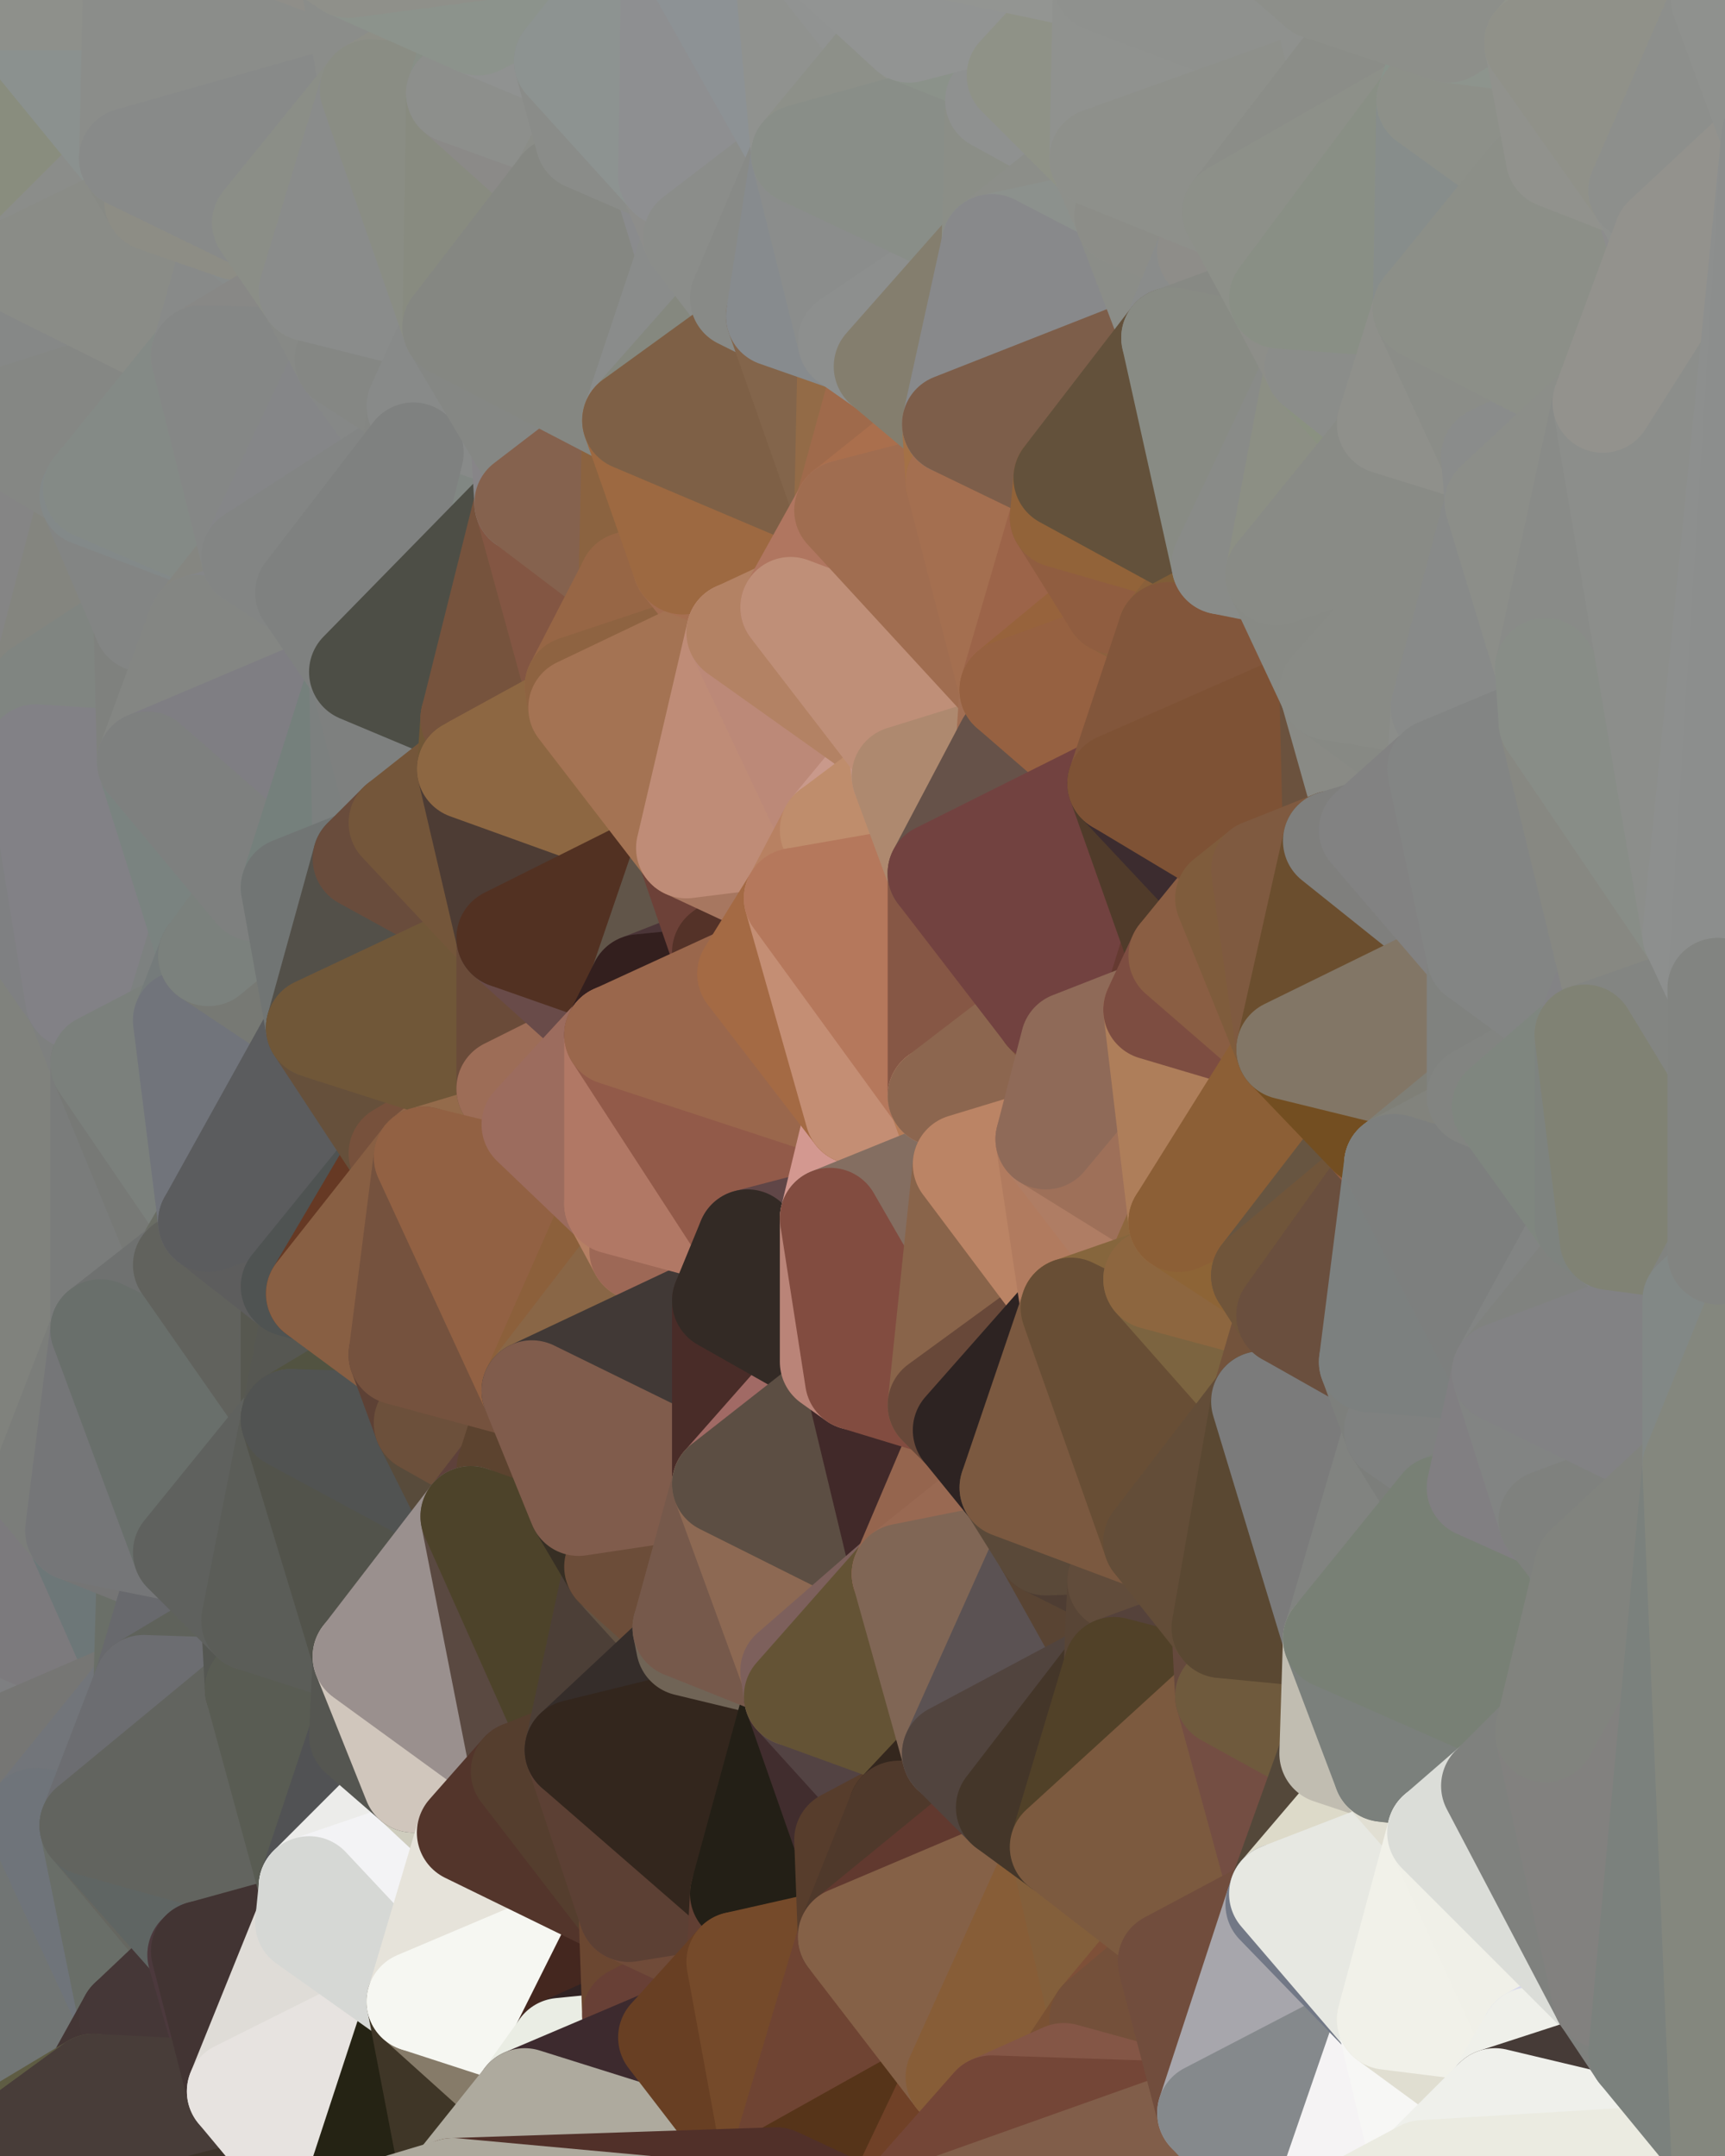 <?xml version="1.0" standalone="yes"?>
<svg width="480" height="600" xmlns="http://www.w3.org/2000/svg" version="1.1" ><polygon points="-34,148 -34,518 -18,222" fill="rgba(133, 131, 132, 1)" stroke="rgba(133, 131, 132, 1)" stroke-width="28" stroke-linejoin="round"/>
		<polygon points="-34,518 -18,444 -18,222" fill="rgba(127, 131, 132, 1)" stroke="rgba(127, 131, 132, 1)" stroke-width="28" stroke-linejoin="round"/>
		<polygon points="-19,204 -34,148 -18,222" fill="rgba(134, 136, 131, 1)" stroke="rgba(134, 136, 131, 1)" stroke-width="28" stroke-linejoin="round"/>
		<polygon points="-34,518 -19,500 -18,444" fill="rgba(123, 123, 123, 1)" stroke="rgba(123, 123, 123, 1)" stroke-width="28" stroke-linejoin="round"/>
		<polygon points="-4,118 -34,148 -3,130" fill="rgba(136, 136, 136, 1)" stroke="rgba(136, 136, 136, 1)" stroke-width="28" stroke-linejoin="round"/>
		<polygon points="-3,574 -34,518 0,599" fill="rgba(117, 119, 116, 1)" stroke="rgba(117, 119, 116, 1)" stroke-width="28" stroke-linejoin="round"/>
		<polygon points="-18,444 -19,500 -4,488" fill="rgba(124, 125, 130, 1)" stroke="rgba(124, 125, 130, 1)" stroke-width="28" stroke-linejoin="round"/>
		<polygon points="-34,148 -4,118 6,74" fill="rgba(133, 135, 130, 1)" stroke="rgba(133, 135, 130, 1)" stroke-width="28" stroke-linejoin="round"/>
		<polygon points="0,0 -34,148 6,74" fill="rgba(139, 141, 138, 1)" stroke="rgba(139, 141, 138, 1)" stroke-width="28" stroke-linejoin="round"/>
		<polygon points="-3,574 0,599 6,592" fill="rgba(151, 151, 115, 1)" stroke="rgba(151, 151, 115, 1)" stroke-width="28" stroke-linejoin="round"/>
		<polygon points="-4,488 -19,500 10,506" fill="rgba(122, 123, 127, 1)" stroke="rgba(122, 123, 127, 1)" stroke-width="28" stroke-linejoin="round"/>
		<polygon points="-19,204 -18,222 10,210" fill="rgba(129, 131, 130, 1)" stroke="rgba(129, 131, 130, 1)" stroke-width="28" stroke-linejoin="round"/>
		<polygon points="-19,204 10,210 11,192" fill="rgba(133, 134, 136, 1)" stroke="rgba(133, 134, 136, 1)" stroke-width="28" stroke-linejoin="round"/>
		<polygon points="-34,148 -19,204 11,192" fill="rgba(131, 133, 132, 1)" stroke="rgba(131, 133, 132, 1)" stroke-width="28" stroke-linejoin="round"/>
		<polygon points="-19,500 -34,518 10,506" fill="rgba(120, 124, 127, 1)" stroke="rgba(120, 124, 127, 1)" stroke-width="28" stroke-linejoin="round"/>
		<polygon points="11,414 -18,444 21,426" fill="rgba(122, 127, 120, 1)" stroke="rgba(122, 127, 120, 1)" stroke-width="28" stroke-linejoin="round"/>
		<polygon points="-3,574 6,592 26,580" fill="rgba(108, 108, 74, 1)" stroke="rgba(108, 108, 74, 1)" stroke-width="28" stroke-linejoin="round"/>
		<polygon points="-3,130 25,138 26,136" fill="rgba(134, 136, 133, 1)" stroke="rgba(134, 136, 133, 1)" stroke-width="28" stroke-linejoin="round"/>
		<polygon points="21,278 28,370 28,296" fill="rgba(123, 129, 129, 1)" stroke="rgba(123, 129, 129, 1)" stroke-width="28" stroke-linejoin="round"/>
		<polygon points="-18,444 11,414 28,370" fill="rgba(125, 128, 133, 1)" stroke="rgba(125, 128, 133, 1)" stroke-width="28" stroke-linejoin="round"/>
		<polygon points="21,278 -18,444 28,370" fill="rgba(127, 131, 132, 1)" stroke="rgba(127, 131, 132, 1)" stroke-width="28" stroke-linejoin="round"/>
		<polygon points="-4,118 -3,130 26,136" fill="rgba(134, 136, 131, 1)" stroke="rgba(134, 136, 131, 1)" stroke-width="28" stroke-linejoin="round"/>
		<polygon points="-3,130 11,192 25,138" fill="rgba(128, 134, 120, 1)" stroke="rgba(128, 134, 120, 1)" stroke-width="28" stroke-linejoin="round"/>
		<polygon points="-18,222 -18,444 21,278" fill="rgba(128, 130, 125, 1)" stroke="rgba(128, 130, 125, 1)" stroke-width="28" stroke-linejoin="round"/>
		<polygon points="-3,130 -34,148 11,192" fill="rgba(133, 133, 133, 1)" stroke="rgba(133, 133, 133, 1)" stroke-width="28" stroke-linejoin="round"/>
		<polygon points="-34,518 -3,574 10,506" fill="rgba(120, 122, 119, 1)" stroke="rgba(120, 122, 119, 1)" stroke-width="28" stroke-linejoin="round"/>
		<polygon points="0,0 6,74 36,44" fill="rgba(137, 141, 126, 1)" stroke="rgba(137, 141, 126, 1)" stroke-width="28" stroke-linejoin="round"/>
		<polygon points="-3,574 26,580 36,562" fill="rgba(66, 56, 47, 1)" stroke="rgba(66, 56, 47, 1)" stroke-width="28" stroke-linejoin="round"/>
		<polygon points="-18,444 -4,488 40,469" fill="rgba(126, 127, 129, 1)" stroke="rgba(126, 127, 129, 1)" stroke-width="28" stroke-linejoin="round"/>
		<polygon points="21,426 -18,444 40,469" fill="rgba(124, 122, 125, 1)" stroke="rgba(124, 122, 125, 1)" stroke-width="28" stroke-linejoin="round"/>
		<polygon points="25,138 11,192 40,173" fill="rgba(132, 133, 127, 1)" stroke="rgba(132, 133, 127, 1)" stroke-width="28" stroke-linejoin="round"/>
		<polygon points="36,44 6,74 43,56" fill="rgba(139, 141, 138, 1)" stroke="rgba(139, 141, 138, 1)" stroke-width="28" stroke-linejoin="round"/>
		<polygon points="11,192 10,210 41,212" fill="rgba(129, 132, 123, 1)" stroke="rgba(129, 132, 123, 1)" stroke-width="28" stroke-linejoin="round"/>
		<polygon points="21,426 40,469 41,434" fill="rgba(109, 119, 120, 1)" stroke="rgba(109, 119, 120, 1)" stroke-width="28" stroke-linejoin="round"/>
		<polygon points="-4,488 10,506 40,469" fill="rgba(118, 118, 116, 1)" stroke="rgba(118, 118, 116, 1)" stroke-width="28" stroke-linejoin="round"/>
		<polygon points="10,506 25,508 40,469" fill="rgba(114, 117, 122, 1)" stroke="rgba(114, 117, 122, 1)" stroke-width="28" stroke-linejoin="round"/>
		<polygon points="0,0 36,44 37,0" fill="rgba(139, 145, 143, 1)" stroke="rgba(139, 145, 143, 1)" stroke-width="28" stroke-linejoin="round"/>
		<polygon points="10,506 -3,574 36,562" fill="rgba(113, 117, 116, 1)" stroke="rgba(113, 117, 116, 1)" stroke-width="28" stroke-linejoin="round"/>
		<polygon points="25,508 10,506 36,562" fill="rgba(111, 116, 122, 1)" stroke="rgba(111, 116, 122, 1)" stroke-width="28" stroke-linejoin="round"/>
		<polygon points="10,210 -18,222 21,278" fill="rgba(127, 128, 130, 1)" stroke="rgba(127, 128, 130, 1)" stroke-width="28" stroke-linejoin="round"/>
		<polygon points="21,278 28,296 51,284" fill="rgba(126, 128, 127, 1)" stroke="rgba(126, 128, 127, 1)" stroke-width="28" stroke-linejoin="round"/>
		<polygon points="40,173 11,192 41,212" fill="rgba(128, 133, 129, 1)" stroke="rgba(128, 133, 129, 1)" stroke-width="28" stroke-linejoin="round"/>
		<polygon points="6,74 -4,118 56,99" fill="rgba(134, 136, 135, 1)" stroke="rgba(134, 136, 135, 1)" stroke-width="28" stroke-linejoin="round"/>
		<polygon points="-4,118 26,136 56,99" fill="rgba(133, 135, 132, 1)" stroke="rgba(133, 135, 132, 1)" stroke-width="28" stroke-linejoin="round"/>
		<polygon points="25,508 36,562 55,544" fill="rgba(105, 110, 104, 1)" stroke="rgba(105, 110, 104, 1)" stroke-width="28" stroke-linejoin="round"/>
		<polygon points="28,296 28,370 51,352" fill="rgba(122, 124, 123, 1)" stroke="rgba(122, 124, 123, 1)" stroke-width="28" stroke-linejoin="round"/>
		<polygon points="41,212 21,278 58,266" fill="rgba(127, 128, 130, 1)" stroke="rgba(127, 128, 130, 1)" stroke-width="28" stroke-linejoin="round"/>
		<polygon points="21,278 51,284 58,266" fill="rgba(125, 129, 128, 1)" stroke="rgba(125, 129, 128, 1)" stroke-width="28" stroke-linejoin="round"/>
		<polygon points="28,296 51,352 58,340" fill="rgba(119, 121, 118, 1)" stroke="rgba(119, 121, 118, 1)" stroke-width="28" stroke-linejoin="round"/>
		<polygon points="43,56 6,74 56,99" fill="rgba(138, 140, 135, 1)" stroke="rgba(138, 140, 135, 1)" stroke-width="28" stroke-linejoin="round"/>
		<polygon points="25,508 55,544 56,543" fill="rgba(102, 103, 97, 1)" stroke="rgba(102, 103, 97, 1)" stroke-width="28" stroke-linejoin="round"/>
		<polygon points="10,210 21,278 41,212" fill="rgba(130, 129, 134, 1)" stroke="rgba(130, 129, 134, 1)" stroke-width="28" stroke-linejoin="round"/>
		<polygon points="36,562 26,580 66,582" fill="rgba(68, 54, 53, 1)" stroke="rgba(68, 54, 53, 1)" stroke-width="28" stroke-linejoin="round"/>
		<polygon points="40,173 41,212 55,174" fill="rgba(127, 129, 126, 1)" stroke="rgba(127, 129, 126, 1)" stroke-width="28" stroke-linejoin="round"/>
		<polygon points="41,434 40,469 51,432" fill="rgba(106, 111, 104, 1)" stroke="rgba(106, 111, 104, 1)" stroke-width="28" stroke-linejoin="round"/>
		<polygon points="21,426 41,434 51,432" fill="rgba(117, 117, 117, 1)" stroke="rgba(117, 117, 117, 1)" stroke-width="28" stroke-linejoin="round"/>
		<polygon points="51,432 40,469 70,451" fill="rgba(104, 105, 109, 1)" stroke="rgba(104, 105, 109, 1)" stroke-width="28" stroke-linejoin="round"/>
		<polygon points="40,173 55,174 70,155" fill="rgba(130, 132, 131, 1)" stroke="rgba(130, 132, 131, 1)" stroke-width="28" stroke-linejoin="round"/>
		<polygon points="25,138 40,173 70,155" fill="rgba(131, 133, 132, 1)" stroke="rgba(131, 133, 132, 1)" stroke-width="28" stroke-linejoin="round"/>
		<polygon points="43,56 56,99 66,64" fill="rgba(138, 140, 135, 1)" stroke="rgba(138, 140, 135, 1)" stroke-width="28" stroke-linejoin="round"/>
		<polygon points="41,212 58,266 71,248" fill="rgba(122, 131, 128, 1)" stroke="rgba(122, 131, 128, 1)" stroke-width="28" stroke-linejoin="round"/>
		<polygon points="26,136 25,138 70,155" fill="rgba(131, 137, 137, 1)" stroke="rgba(131, 137, 137, 1)" stroke-width="28" stroke-linejoin="round"/>
		<polygon points="0,0 37,0 67,-29" fill="rgba(142, 144, 139, 1)" stroke="rgba(142, 144, 139, 1)" stroke-width="28" stroke-linejoin="round"/>
		<polygon points="11,414 21,426 28,370" fill="rgba(123, 125, 122, 1)" stroke="rgba(123, 125, 122, 1)" stroke-width="28" stroke-linejoin="round"/>
		<polygon points="70,451 40,469 71,470" fill="rgba(95, 98, 91, 1)" stroke="rgba(95, 98, 91, 1)" stroke-width="28" stroke-linejoin="round"/>
		<polygon points="55,544 36,562 66,582" fill="rgba(69, 55, 55, 1)" stroke="rgba(69, 55, 55, 1)" stroke-width="28" stroke-linejoin="round"/>
		<polygon points="51,284 28,296 58,340" fill="rgba(123, 128, 124, 1)" stroke="rgba(123, 128, 124, 1)" stroke-width="28" stroke-linejoin="round"/>
		<polygon points="28,370 21,426 51,432" fill="rgba(117, 118, 120, 1)" stroke="rgba(117, 118, 120, 1)" stroke-width="28" stroke-linejoin="round"/>
		<polygon points="58,340 51,352 81,358" fill="rgba(106, 109, 100, 1)" stroke="rgba(106, 109, 100, 1)" stroke-width="28" stroke-linejoin="round"/>
		<polygon points="51,352 28,370 81,395" fill="rgba(111, 113, 112, 1)" stroke="rgba(111, 113, 112, 1)" stroke-width="28" stroke-linejoin="round"/>
		<polygon points="28,370 51,432 81,395" fill="rgba(105, 111, 107, 1)" stroke="rgba(105, 111, 107, 1)" stroke-width="28" stroke-linejoin="round"/>
		<polygon points="56,99 26,136 70,155" fill="rgba(132, 138, 134, 1)" stroke="rgba(132, 138, 134, 1)" stroke-width="28" stroke-linejoin="round"/>
		<polygon points="56,543 85,535 86,525" fill="rgba(83, 77, 77, 1)" stroke="rgba(83, 77, 77, 1)" stroke-width="28" stroke-linejoin="round"/>
		<polygon points="66,64 56,99 86,81" fill="rgba(136, 138, 137, 1)" stroke="rgba(136, 138, 137, 1)" stroke-width="28" stroke-linejoin="round"/>
		<polygon points="73,62 66,64 86,81" fill="rgba(136, 140, 139, 1)" stroke="rgba(136, 140, 139, 1)" stroke-width="28" stroke-linejoin="round"/>
		<polygon points="70,155 55,174 85,165" fill="rgba(133, 134, 129, 1)" stroke="rgba(133, 134, 129, 1)" stroke-width="28" stroke-linejoin="round"/>
		<polygon points="40,469 25,508 71,470" fill="rgba(108, 109, 113, 1)" stroke="rgba(108, 109, 113, 1)" stroke-width="28" stroke-linejoin="round"/>
		<polygon points="58,266 51,284 88,286" fill="rgba(117, 123, 123, 1)" stroke="rgba(117, 123, 123, 1)" stroke-width="28" stroke-linejoin="round"/>
		<polygon points="25,508 56,543 86,525" fill="rgba(95, 101, 99, 1)" stroke="rgba(95, 101, 99, 1)" stroke-width="28" stroke-linejoin="round"/>
		<polygon points="71,470 25,508 86,525" fill="rgba(98, 100, 95, 1)" stroke="rgba(98, 100, 95, 1)" stroke-width="28" stroke-linejoin="round"/>
		<polygon points="51,352 81,395 81,358" fill="rgba(97, 98, 93, 1)" stroke="rgba(97, 98, 93, 1)" stroke-width="28" stroke-linejoin="round"/>
		<polygon points="36,44 43,56 73,62" fill="rgba(136, 138, 133, 1)" stroke="rgba(136, 138, 133, 1)" stroke-width="28" stroke-linejoin="round"/>
		<polygon points="43,56 66,64 73,62" fill="rgba(141, 141, 133, 1)" stroke="rgba(141, 141, 133, 1)" stroke-width="28" stroke-linejoin="round"/>
		<polygon points="56,543 55,544 66,582" fill="rgba(76, 57, 61, 1)" stroke="rgba(76, 57, 61, 1)" stroke-width="28" stroke-linejoin="round"/>
		<polygon points="6,592 0,599 26,580" fill="rgba(94, 92, 67, 1)" stroke="rgba(94, 92, 67, 1)" stroke-width="28" stroke-linejoin="round"/>
		<polygon points="86,81 56,99 96,100" fill="rgba(136, 136, 134, 1)" stroke="rgba(136, 136, 134, 1)" stroke-width="28" stroke-linejoin="round"/>
		<polygon points="67,-29 37,0 97,-9" fill="rgba(143, 146, 137, 1)" stroke="rgba(143, 146, 137, 1)" stroke-width="28" stroke-linejoin="round"/>
		<polygon points="66,582 0,599 96,618" fill="rgba(61, 51, 42, 1)" stroke="rgba(61, 51, 42, 1)" stroke-width="28" stroke-linejoin="round"/>
		<polygon points="81,358 81,395 88,360" fill="rgba(87, 88, 80, 1)" stroke="rgba(87, 88, 80, 1)" stroke-width="28" stroke-linejoin="round"/>
		<polygon points="51,284 58,340 88,286" fill="rgba(113, 116, 123, 1)" stroke="rgba(113, 116, 123, 1)" stroke-width="28" stroke-linejoin="round"/>
		<polygon points="81,247 58,266 88,286" fill="rgba(119, 121, 116, 1)" stroke="rgba(119, 121, 116, 1)" stroke-width="28" stroke-linejoin="round"/>
		<polygon points="71,248 58,266 81,247" fill="rgba(123, 129, 125, 1)" stroke="rgba(123, 129, 125, 1)" stroke-width="28" stroke-linejoin="round"/>
		<polygon points="26,580 0,599 66,582" fill="rgba(72, 61, 57, 1)" stroke="rgba(72, 61, 57, 1)" stroke-width="28" stroke-linejoin="round"/>
		<polygon points="85,165 55,174 100,187" fill="rgba(133, 134, 136, 1)" stroke="rgba(133, 134, 136, 1)" stroke-width="28" stroke-linejoin="round"/>
		<polygon points="70,451 71,470 101,461" fill="rgba(85, 87, 82, 1)" stroke="rgba(85, 87, 82, 1)" stroke-width="28" stroke-linejoin="round"/>
		<polygon points="56,543 66,582 85,535" fill="rgba(66, 52, 51, 1)" stroke="rgba(66, 52, 51, 1)" stroke-width="28" stroke-linejoin="round"/>
		<polygon points="97,-9 37,0 103,25" fill="rgba(143, 142, 137, 1)" stroke="rgba(143, 142, 137, 1)" stroke-width="28" stroke-linejoin="round"/>
		<polygon points="37,0 36,44 103,25" fill="rgba(139, 141, 138, 1)" stroke="rgba(139, 141, 138, 1)" stroke-width="28" stroke-linejoin="round"/>
		<polygon points="36,44 73,62 103,25" fill="rgba(136, 138, 137, 1)" stroke="rgba(136, 138, 137, 1)" stroke-width="28" stroke-linejoin="round"/>
		<polygon points="71,470 100,483 101,461" fill="rgba(86, 89, 78, 1)" stroke="rgba(86, 89, 78, 1)" stroke-width="28" stroke-linejoin="round"/>
		<polygon points="71,470 86,525 100,483" fill="rgba(89, 92, 83, 1)" stroke="rgba(89, 92, 83, 1)" stroke-width="28" stroke-linejoin="round"/>
		<polygon points="55,174 41,212 100,187" fill="rgba(132, 134, 131, 1)" stroke="rgba(132, 134, 131, 1)" stroke-width="28" stroke-linejoin="round"/>
		<polygon points="41,212 81,247 100,187" fill="rgba(127, 126, 131, 1)" stroke="rgba(127, 126, 131, 1)" stroke-width="28" stroke-linejoin="round"/>
		<polygon points="56,99 70,155 96,100" fill="rgba(133, 135, 134, 1)" stroke="rgba(133, 135, 134, 1)" stroke-width="28" stroke-linejoin="round"/>
		<polygon points="41,212 71,248 81,247" fill="rgba(126, 128, 127, 1)" stroke="rgba(126, 128, 127, 1)" stroke-width="28" stroke-linejoin="round"/>
		<polygon points="51,432 70,451 81,395" fill="rgba(95, 97, 94, 1)" stroke="rgba(95, 97, 94, 1)" stroke-width="28" stroke-linejoin="round"/>
		<polygon points="58,340 81,358 111,321" fill="rgba(93, 93, 93, 1)" stroke="rgba(93, 93, 93, 1)" stroke-width="28" stroke-linejoin="round"/>
		<polygon points="88,286 58,340 111,321" fill="rgba(91, 92, 94, 1)" stroke="rgba(91, 92, 94, 1)" stroke-width="28" stroke-linejoin="round"/>
		<polygon points="88,360 81,395 111,377" fill="rgba(86, 87, 82, 1)" stroke="rgba(86, 87, 82, 1)" stroke-width="28" stroke-linejoin="round"/>
		<polygon points="100,187 81,247 101,239" fill="rgba(117, 128, 124, 1)" stroke="rgba(117, 128, 124, 1)" stroke-width="28" stroke-linejoin="round"/>
		<polygon points="96,100 70,155 115,126" fill="rgba(133, 134, 136, 1)" stroke="rgba(133, 134, 136, 1)" stroke-width="28" stroke-linejoin="round"/>
		<polygon points="81,358 88,360 111,321" fill="rgba(79, 83, 82, 1)" stroke="rgba(79, 83, 82, 1)" stroke-width="28" stroke-linejoin="round"/>
		<polygon points="100,187 101,239 111,229" fill="rgba(124, 128, 127, 1)" stroke="rgba(124, 128, 127, 1)" stroke-width="28" stroke-linejoin="round"/>
		<polygon points="96,100 115,126 116,113" fill="rgba(134, 136, 135, 1)" stroke="rgba(134, 136, 135, 1)" stroke-width="28" stroke-linejoin="round"/>
		<polygon points="85,535 66,582 116,557" fill="rgba(223, 220, 215, 1)" stroke="rgba(223, 220, 215, 1)" stroke-width="28" stroke-linejoin="round"/>
		<polygon points="100,483 86,525 115,496" fill="rgba(81, 82, 84, 1)" stroke="rgba(81, 82, 84, 1)" stroke-width="28" stroke-linejoin="round"/>
		<polygon points="111,377 81,395 118,396" fill="rgba(82, 83, 65, 1)" stroke="rgba(82, 83, 65, 1)" stroke-width="28" stroke-linejoin="round"/>
		<polygon points="70,155 85,165 115,126" fill="rgba(131, 133, 132, 1)" stroke="rgba(131, 133, 132, 1)" stroke-width="28" stroke-linejoin="round"/>
		<polygon points="81,247 88,286 101,239" fill="rgba(113, 117, 116, 1)" stroke="rgba(113, 117, 116, 1)" stroke-width="28" stroke-linejoin="round"/>
		<polygon points="86,81 96,100 126,91" fill="rgba(135, 137, 134, 1)" stroke="rgba(135, 137, 134, 1)" stroke-width="28" stroke-linejoin="round"/>
		<polygon points="96,100 116,113 126,91" fill="rgba(133, 135, 132, 1)" stroke="rgba(133, 135, 132, 1)" stroke-width="28" stroke-linejoin="round"/>
		<polygon points="81,395 70,451 101,461" fill="rgba(91, 93, 88, 1)" stroke="rgba(91, 93, 88, 1)" stroke-width="28" stroke-linejoin="round"/>
		<polygon points="100,187 130,214 131,200" fill="rgba(94, 88, 56, 1)" stroke="rgba(94, 88, 56, 1)" stroke-width="28" stroke-linejoin="round"/>
		<polygon points="81,395 101,461 131,422" fill="rgba(82, 83, 75, 1)" stroke="rgba(82, 83, 75, 1)" stroke-width="28" stroke-linejoin="round"/>
		<polygon points="118,396 81,395 131,422" fill="rgba(81, 83, 82, 1)" stroke="rgba(81, 83, 82, 1)" stroke-width="28" stroke-linejoin="round"/>
		<polygon points="115,496 86,525 130,510" fill="rgba(236, 236, 234, 1)" stroke="rgba(236, 236, 234, 1)" stroke-width="28" stroke-linejoin="round"/>
		<polygon points="100,187 111,229 130,214" fill="rgba(126, 128, 127, 1)" stroke="rgba(126, 128, 127, 1)" stroke-width="28" stroke-linejoin="round"/>
		<polygon points="66,582 96,618 116,557" fill="rgba(231, 227, 224, 1)" stroke="rgba(231, 227, 224, 1)" stroke-width="28" stroke-linejoin="round"/>
		<polygon points="97,-9 103,25 133,7" fill="rgba(139, 141, 138, 1)" stroke="rgba(139, 141, 138, 1)" stroke-width="28" stroke-linejoin="round"/>
		<polygon points="103,25 127,26 133,7" fill="rgba(142, 143, 135, 1)" stroke="rgba(142, 143, 135, 1)" stroke-width="28" stroke-linejoin="round"/>
		<polygon points="86,525 116,557 130,510" fill="rgba(243, 243, 245, 1)" stroke="rgba(243, 243, 245, 1)" stroke-width="28" stroke-linejoin="round"/>
		<polygon points="116,557 96,618 126,609" fill="rgba(37, 35, 20, 1)" stroke="rgba(37, 35, 20, 1)" stroke-width="28" stroke-linejoin="round"/>
		<polygon points="111,321 88,360 118,322" fill="rgba(102, 57, 36, 1)" stroke="rgba(102, 57, 36, 1)" stroke-width="28" stroke-linejoin="round"/>
		<polygon points="86,525 85,535 116,557" fill="rgba(214, 216, 213, 1)" stroke="rgba(214, 216, 213, 1)" stroke-width="28" stroke-linejoin="round"/>
		<polygon points="73,62 86,81 103,25" fill="rgba(139, 142, 135, 1)" stroke="rgba(139, 142, 135, 1)" stroke-width="28" stroke-linejoin="round"/>
		<polygon points="118,396 131,422 141,409" fill="rgba(88, 75, 59, 1)" stroke="rgba(88, 75, 59, 1)" stroke-width="28" stroke-linejoin="round"/>
		<polygon points="88,286 111,321 141,303" fill="rgba(102, 80, 59, 1)" stroke="rgba(102, 80, 59, 1)" stroke-width="28" stroke-linejoin="round"/>
		<polygon points="111,321 118,322 141,303" fill="rgba(119, 81, 60, 1)" stroke="rgba(119, 81, 60, 1)" stroke-width="28" stroke-linejoin="round"/>
		<polygon points="101,239 88,286 141,261" fill="rgba(83, 80, 73, 1)" stroke="rgba(83, 80, 73, 1)" stroke-width="28" stroke-linejoin="round"/>
		<polygon points="111,229 101,239 141,261" fill="rgba(105, 76, 60, 1)" stroke="rgba(105, 76, 60, 1)" stroke-width="28" stroke-linejoin="round"/>
		<polygon points="88,360 111,377 118,322" fill="rgba(136, 95, 67, 1)" stroke="rgba(136, 95, 67, 1)" stroke-width="28" stroke-linejoin="round"/>
		<polygon points="115,496 130,510 145,493" fill="rgba(207, 205, 190, 1)" stroke="rgba(207, 205, 190, 1)" stroke-width="28" stroke-linejoin="round"/>
		<polygon points="116,113 115,126 145,123" fill="rgba(132, 134, 131, 1)" stroke="rgba(132, 134, 131, 1)" stroke-width="28" stroke-linejoin="round"/>
		<polygon points="101,461 100,483 115,496" fill="rgba(85, 86, 81, 1)" stroke="rgba(85, 86, 81, 1)" stroke-width="28" stroke-linejoin="round"/>
		<polygon points="145,123 115,126 146,140" fill="rgba(130, 132, 129, 1)" stroke="rgba(130, 132, 129, 1)" stroke-width="28" stroke-linejoin="round"/>
		<polygon points="116,557 126,609 146,584" fill="rgba(63, 54, 39, 1)" stroke="rgba(63, 54, 39, 1)" stroke-width="28" stroke-linejoin="round"/>
		<polygon points="103,25 86,81 126,91" fill="rgba(138, 140, 139, 1)" stroke="rgba(138, 140, 139, 1)" stroke-width="28" stroke-linejoin="round"/>
		<polygon points="141,303 118,322 148,313" fill="rgba(145, 101, 72, 1)" stroke="rgba(145, 101, 72, 1)" stroke-width="28" stroke-linejoin="round"/>
		<polygon points="111,377 118,396 148,387" fill="rgba(93, 65, 53, 1)" stroke="rgba(93, 65, 53, 1)" stroke-width="28" stroke-linejoin="round"/>
		<polygon points="118,396 141,409 148,387" fill="rgba(108, 80, 59, 1)" stroke="rgba(108, 80, 59, 1)" stroke-width="28" stroke-linejoin="round"/>
		<polygon points="115,126 100,187 146,140" fill="rgba(129, 135, 131, 1)" stroke="rgba(129, 135, 131, 1)" stroke-width="28" stroke-linejoin="round"/>
		<polygon points="101,461 115,496 145,493" fill="rgba(208, 198, 188, 1)" stroke="rgba(208, 198, 188, 1)" stroke-width="28" stroke-linejoin="round"/>
		<polygon points="126,91 116,113 145,123" fill="rgba(136, 138, 137, 1)" stroke="rgba(136, 138, 137, 1)" stroke-width="28" stroke-linejoin="round"/>
		<polygon points="141,261 88,286 141,303" fill="rgba(112, 87, 56, 1)" stroke="rgba(112, 87, 56, 1)" stroke-width="28" stroke-linejoin="round"/>
		<polygon points="103,25 126,91 127,26" fill="rgba(138, 141, 132, 1)" stroke="rgba(138, 141, 132, 1)" stroke-width="28" stroke-linejoin="round"/>
		<polygon points="85,165 100,187 115,126" fill="rgba(127, 129, 128, 1)" stroke="rgba(127, 129, 128, 1)" stroke-width="28" stroke-linejoin="round"/>
		<polygon points="116,557 146,584 156,570" fill="rgba(134, 123, 105, 1)" stroke="rgba(134, 123, 105, 1)" stroke-width="28" stroke-linejoin="round"/>
		<polygon points="127,26 126,91 156,52" fill="rgba(136, 139, 128, 1)" stroke="rgba(136, 139, 128, 1)" stroke-width="28" stroke-linejoin="round"/>
		<polygon points="133,7 127,26 157,17" fill="rgba(136, 143, 135, 1)" stroke="rgba(136, 143, 135, 1)" stroke-width="28" stroke-linejoin="round"/>
		<polygon points="100,187 131,200 146,140" fill="rgba(77, 78, 70, 1)" stroke="rgba(77, 78, 70, 1)" stroke-width="28" stroke-linejoin="round"/>
		<polygon points="130,214 111,229 141,261" fill="rgba(116, 86, 58, 1)" stroke="rgba(116, 86, 58, 1)" stroke-width="28" stroke-linejoin="round"/>
		<polygon points="141,409 131,422 161,419" fill="rgba(94, 65, 59, 1)" stroke="rgba(94, 65, 59, 1)" stroke-width="28" stroke-linejoin="round"/>
		<polygon points="160,191 131,200 161,197" fill="rgba(123, 87, 65, 1)" stroke="rgba(123, 87, 65, 1)" stroke-width="28" stroke-linejoin="round"/>
		<polygon points="127,26 156,52 163,39" fill="rgba(139, 138, 136, 1)" stroke="rgba(139, 138, 136, 1)" stroke-width="28" stroke-linejoin="round"/>
		<polygon points="157,17 127,26 163,39" fill="rgba(141, 143, 140, 1)" stroke="rgba(141, 143, 140, 1)" stroke-width="28" stroke-linejoin="round"/>
		<polygon points="131,200 130,214 161,197" fill="rgba(113, 87, 54, 1)" stroke="rgba(113, 87, 54, 1)" stroke-width="28" stroke-linejoin="round"/>
		<polygon points="146,140 131,200 160,191" fill="rgba(118, 83, 61, 1)" stroke="rgba(118, 83, 61, 1)" stroke-width="28" stroke-linejoin="round"/>
		<polygon points="148,313 118,322 171,335" fill="rgba(148, 107, 75, 1)" stroke="rgba(148, 107, 75, 1)" stroke-width="28" stroke-linejoin="round"/>
		<polygon points="161,419 131,422 171,436" fill="rgba(87, 66, 47, 1)" stroke="rgba(87, 66, 47, 1)" stroke-width="28" stroke-linejoin="round"/>
		<polygon points="141,261 141,303 171,288" fill="rgba(106, 75, 57, 1)" stroke="rgba(106, 75, 57, 1)" stroke-width="28" stroke-linejoin="round"/>
		<polygon points="141,303 148,313 171,288" fill="rgba(157, 109, 87, 1)" stroke="rgba(157, 109, 87, 1)" stroke-width="28" stroke-linejoin="round"/>
		<polygon points="148,387 141,409 161,419" fill="rgba(92, 67, 47, 1)" stroke="rgba(92, 67, 47, 1)" stroke-width="28" stroke-linejoin="round"/>
		<polygon points="118,322 111,377 148,387" fill="rgba(117, 82, 62, 1)" stroke="rgba(117, 82, 62, 1)" stroke-width="28" stroke-linejoin="round"/>
		<polygon points="131,422 101,461 145,493" fill="rgba(154, 144, 142, 1)" stroke="rgba(154, 144, 142, 1)" stroke-width="28" stroke-linejoin="round"/>
		<polygon points="130,510 116,557 175,532" fill="rgba(230, 227, 218, 1)" stroke="rgba(230, 227, 218, 1)" stroke-width="28" stroke-linejoin="round"/>
		<polygon points="146,140 160,191 175,162" fill="rgba(131, 86, 67, 1)" stroke="rgba(131, 86, 67, 1)" stroke-width="28" stroke-linejoin="round"/>
		<polygon points="118,322 148,387 171,335" fill="rgba(146, 97, 67, 1)" stroke="rgba(146, 97, 67, 1)" stroke-width="28" stroke-linejoin="round"/>
		<polygon points="131,422 145,493 160,487" fill="rgba(90, 73, 65, 1)" stroke="rgba(90, 73, 65, 1)" stroke-width="28" stroke-linejoin="round"/>
		<polygon points="116,557 156,570 175,532" fill="rgba(246, 247, 242, 1)" stroke="rgba(246, 247, 242, 1)" stroke-width="28" stroke-linejoin="round"/>
		<polygon points="131,422 160,487 171,436" fill="rgba(77, 67, 42, 1)" stroke="rgba(77, 67, 42, 1)" stroke-width="28" stroke-linejoin="round"/>
		<polygon points="171,335 148,387 178,348" fill="rgba(140, 96, 59, 1)" stroke="rgba(140, 96, 59, 1)" stroke-width="28" stroke-linejoin="round"/>
		<polygon points="141,261 171,288 178,274" fill="rgba(105, 75, 73, 1)" stroke="rgba(105, 75, 73, 1)" stroke-width="28" stroke-linejoin="round"/>
		<polygon points="145,123 146,140 176,117" fill="rgba(135, 133, 136, 1)" stroke="rgba(135, 133, 136, 1)" stroke-width="28" stroke-linejoin="round"/>
		<polygon points="126,91 145,123 176,117" fill="rgba(133, 135, 132, 1)" stroke="rgba(133, 135, 132, 1)" stroke-width="28" stroke-linejoin="round"/>
		<polygon points="175,532 156,570 176,561" fill="rgba(68, 39, 31, 1)" stroke="rgba(68, 39, 31, 1)" stroke-width="28" stroke-linejoin="round"/>
		<polygon points="145,493 130,510 175,532" fill="rgba(83, 53, 43, 1)" stroke="rgba(83, 53, 43, 1)" stroke-width="28" stroke-linejoin="round"/>
		<polygon points="160,487 145,493 175,532" fill="rgba(85, 62, 46, 1)" stroke="rgba(85, 62, 46, 1)" stroke-width="28" stroke-linejoin="round"/>
		<polygon points="163,39 156,52 186,49" fill="rgba(139, 141, 136, 1)" stroke="rgba(139, 141, 136, 1)" stroke-width="28" stroke-linejoin="round"/>
		<polygon points="133,7 157,17 187,-21" fill="rgba(144, 146, 145, 1)" stroke="rgba(144, 146, 145, 1)" stroke-width="28" stroke-linejoin="round"/>
		<polygon points="176,561 156,570 186,567" fill="rgba(49, 35, 35, 1)" stroke="rgba(49, 35, 35, 1)" stroke-width="28" stroke-linejoin="round"/>
		<polygon points="171,436 160,487 191,458" fill="rgba(76, 63, 55, 1)" stroke="rgba(76, 63, 55, 1)" stroke-width="28" stroke-linejoin="round"/>
		<polygon points="190,453 171,436 191,458" fill="rgba(99, 83, 67, 1)" stroke="rgba(99, 83, 67, 1)" stroke-width="28" stroke-linejoin="round"/>
		<polygon points="130,214 141,261 191,236" fill="rgba(77, 60, 52, 1)" stroke="rgba(77, 60, 52, 1)" stroke-width="28" stroke-linejoin="round"/>
		<polygon points="161,197 130,214 191,236" fill="rgba(141, 103, 66, 1)" stroke="rgba(141, 103, 66, 1)" stroke-width="28" stroke-linejoin="round"/>
		<polygon points="146,140 175,162 176,117" fill="rgba(133, 98, 78, 1)" stroke="rgba(133, 98, 78, 1)" stroke-width="28" stroke-linejoin="round"/>
		<polygon points="156,52 176,117 193,66" fill="rgba(135, 138, 129, 1)" stroke="rgba(135, 138, 129, 1)" stroke-width="28" stroke-linejoin="round"/>
		<polygon points="186,49 156,52 193,66" fill="rgba(138, 139, 141, 1)" stroke="rgba(138, 139, 141, 1)" stroke-width="28" stroke-linejoin="round"/>
		<polygon points="141,261 178,274 191,236" fill="rgba(82, 49, 34, 1)" stroke="rgba(82, 49, 34, 1)" stroke-width="28" stroke-linejoin="round"/>
		<polygon points="176,117 175,162 190,157" fill="rgba(139, 99, 64, 1)" stroke="rgba(139, 99, 64, 1)" stroke-width="28" stroke-linejoin="round"/>
		<polygon points="97,-9 133,7 187,-21" fill="rgba(140, 147, 140, 1)" stroke="rgba(140, 147, 140, 1)" stroke-width="28" stroke-linejoin="round"/>
		<polygon points="156,52 126,91 176,117" fill="rgba(133, 135, 130, 1)" stroke="rgba(133, 135, 130, 1)" stroke-width="28" stroke-linejoin="round"/>
		<polygon points="171,288 148,313 171,335" fill="rgba(156, 108, 94, 1)" stroke="rgba(156, 108, 94, 1)" stroke-width="28" stroke-linejoin="round"/>
		<polygon points="191,236 178,274 201,265" fill="rgba(97, 85, 73, 1)" stroke="rgba(97, 85, 73, 1)" stroke-width="28" stroke-linejoin="round"/>
		<polygon points="161,419 171,436 201,413" fill="rgba(55, 47, 36, 1)" stroke="rgba(55, 47, 36, 1)" stroke-width="28" stroke-linejoin="round"/>
		<polygon points="156,570 146,584 186,567" fill="rgba(234, 237, 228, 1)" stroke="rgba(234, 237, 228, 1)" stroke-width="28" stroke-linejoin="round"/>
		<polygon points="190,157 175,162 205,176" fill="rgba(154, 103, 72, 1)" stroke="rgba(154, 103, 72, 1)" stroke-width="28" stroke-linejoin="round"/>
		<polygon points="175,532 176,561 205,546" fill="rgba(107, 71, 49, 1)" stroke="rgba(107, 71, 49, 1)" stroke-width="28" stroke-linejoin="round"/>
		<polygon points="176,561 186,567 205,546" fill="rgba(104, 64, 54, 1)" stroke="rgba(104, 64, 54, 1)" stroke-width="28" stroke-linejoin="round"/>
		<polygon points="178,348 148,387 201,362" fill="rgba(137, 102, 70, 1)" stroke="rgba(137, 102, 70, 1)" stroke-width="28" stroke-linejoin="round"/>
		<polygon points="193,66 176,117 206,83" fill="rgba(138, 140, 139, 1)" stroke="rgba(138, 140, 139, 1)" stroke-width="28" stroke-linejoin="round"/>
		<polygon points="175,162 160,191 205,176" fill="rgba(151, 102, 69, 1)" stroke="rgba(151, 102, 69, 1)" stroke-width="28" stroke-linejoin="round"/>
		<polygon points="201,265 178,274 208,271" fill="rgba(75, 53, 56, 1)" stroke="rgba(75, 53, 56, 1)" stroke-width="28" stroke-linejoin="round"/>
		<polygon points="171,335 178,348 208,345" fill="rgba(182, 128, 100, 1)" stroke="rgba(182, 128, 100, 1)" stroke-width="28" stroke-linejoin="round"/>
		<polygon points="178,348 201,362 208,345" fill="rgba(157, 104, 86, 1)" stroke="rgba(157, 104, 86, 1)" stroke-width="28" stroke-linejoin="round"/>
		<polygon points="175,532 205,546 206,527" fill="rgba(112, 75, 57, 1)" stroke="rgba(112, 75, 57, 1)" stroke-width="28" stroke-linejoin="round"/>
		<polygon points="160,191 161,197 205,176" fill="rgba(142, 99, 65, 1)" stroke="rgba(142, 99, 65, 1)" stroke-width="28" stroke-linejoin="round"/>
		<polygon points="148,387 201,413 201,362" fill="rgba(65, 57, 54, 1)" stroke="rgba(65, 57, 54, 1)" stroke-width="28" stroke-linejoin="round"/>
		<polygon points="171,436 190,453 201,413" fill="rgba(108, 77, 57, 1)" stroke="rgba(108, 77, 57, 1)" stroke-width="28" stroke-linejoin="round"/>
		<polygon points="148,387 161,419 201,413" fill="rgba(128, 92, 76, 1)" stroke="rgba(128, 92, 76, 1)" stroke-width="28" stroke-linejoin="round"/>
		<polygon points="157,17 163,39 186,49" fill="rgba(138, 140, 137, 1)" stroke="rgba(138, 140, 137, 1)" stroke-width="28" stroke-linejoin="round"/>
		<polygon points="186,567 146,584 216,606" fill="rgba(61, 42, 46, 1)" stroke="rgba(61, 42, 46, 1)" stroke-width="28" stroke-linejoin="round"/>
		<polygon points="146,584 126,609 216,606" fill="rgba(174, 170, 158, 1)" stroke="rgba(174, 170, 158, 1)" stroke-width="28" stroke-linejoin="round"/>
		<polygon points="178,274 171,288 208,271" fill="rgba(51, 31, 30, 1)" stroke="rgba(51, 31, 30, 1)" stroke-width="28" stroke-linejoin="round"/>
		<polygon points="160,487 175,532 206,527" fill="rgba(92, 64, 52, 1)" stroke="rgba(92, 64, 52, 1)" stroke-width="28" stroke-linejoin="round"/>
		<polygon points="220,465 191,458 221,472" fill="rgba(62, 56, 42, 1)" stroke="rgba(62, 56, 42, 1)" stroke-width="28" stroke-linejoin="round"/>
		<polygon points="191,236 201,265 221,250" fill="rgba(109, 65, 56, 1)" stroke="rgba(109, 65, 56, 1)" stroke-width="28" stroke-linejoin="round"/>
		<polygon points="67,-29 97,-9 187,-21" fill="rgba(143, 144, 138, 1)" stroke="rgba(143, 144, 138, 1)" stroke-width="28" stroke-linejoin="round"/>
		<polygon points="186,49 193,66 223,43" fill="rgba(141, 141, 139, 1)" stroke="rgba(141, 141, 139, 1)" stroke-width="28" stroke-linejoin="round"/>
		<polygon points="191,458 160,487 221,472" fill="rgba(53, 45, 42, 1)" stroke="rgba(53, 45, 42, 1)" stroke-width="28" stroke-linejoin="round"/>
		<polygon points="160,487 206,527 221,472" fill="rgba(51, 38, 29, 1)" stroke="rgba(51, 38, 29, 1)" stroke-width="28" stroke-linejoin="round"/>
		<polygon points="201,265 208,271 221,250" fill="rgba(84, 50, 40, 1)" stroke="rgba(84, 50, 40, 1)" stroke-width="28" stroke-linejoin="round"/>
		<polygon points="190,453 191,458 220,465" fill="rgba(112, 100, 86, 1)" stroke="rgba(112, 100, 86, 1)" stroke-width="28" stroke-linejoin="round"/>
		<polygon points="190,157 205,176 220,169" fill="rgba(163, 109, 81, 1)" stroke="rgba(163, 109, 81, 1)" stroke-width="28" stroke-linejoin="round"/>
		<polygon points="206,83 176,117 216,88" fill="rgba(133, 136, 127, 1)" stroke="rgba(133, 136, 127, 1)" stroke-width="28" stroke-linejoin="round"/>
		<polygon points="161,197 191,236 205,176" fill="rgba(164, 115, 83, 1)" stroke="rgba(164, 115, 83, 1)" stroke-width="28" stroke-linejoin="round"/>
		<polygon points="157,17 186,49 187,-21" fill="rgba(141, 147, 145, 1)" stroke="rgba(141, 147, 145, 1)" stroke-width="28" stroke-linejoin="round"/>
		<polygon points="191,236 221,250 231,231" fill="rgba(167, 119, 96, 1)" stroke="rgba(167, 119, 96, 1)" stroke-width="28" stroke-linejoin="round"/>
		<polygon points="201,362 201,413 231,379" fill="rgba(73, 44, 40, 1)" stroke="rgba(73, 44, 40, 1)" stroke-width="28" stroke-linejoin="round"/>
		<polygon points="171,288 171,335 208,345" fill="rgba(177, 120, 101, 1)" stroke="rgba(177, 120, 101, 1)" stroke-width="28" stroke-linejoin="round"/>
		<polygon points="190,157 220,169 235,142" fill="rgba(166, 111, 81, 1)" stroke="rgba(166, 111, 81, 1)" stroke-width="28" stroke-linejoin="round"/>
		<polygon points="206,527 205,546 236,539" fill="rgba(97, 63, 51, 1)" stroke="rgba(97, 63, 51, 1)" stroke-width="28" stroke-linejoin="round"/>
		<polygon points="176,117 190,157 235,142" fill="rgba(157, 105, 65, 1)" stroke="rgba(157, 105, 65, 1)" stroke-width="28" stroke-linejoin="round"/>
		<polygon points="187,-21 186,49 223,43" fill="rgba(142, 143, 145, 1)" stroke="rgba(142, 143, 145, 1)" stroke-width="28" stroke-linejoin="round"/>
		<polygon points="193,66 206,83 223,43" fill="rgba(139, 141, 138, 1)" stroke="rgba(139, 141, 138, 1)" stroke-width="28" stroke-linejoin="round"/>
		<polygon points="231,379 201,413 238,384" fill="rgba(161, 106, 101, 1)" stroke="rgba(161, 106, 101, 1)" stroke-width="28" stroke-linejoin="round"/>
		<polygon points="208,345 231,339 238,310" fill="rgba(181, 119, 94, 1)" stroke="rgba(181, 119, 94, 1)" stroke-width="28" stroke-linejoin="round"/>
		<polygon points="171,288 208,345 238,310" fill="rgba(146, 90, 73, 1)" stroke="rgba(146, 90, 73, 1)" stroke-width="28" stroke-linejoin="round"/>
		<polygon points="208,271 171,288 238,310" fill="rgba(154, 103, 76, 1)" stroke="rgba(154, 103, 76, 1)" stroke-width="28" stroke-linejoin="round"/>
		<polygon points="235,512 206,527 236,539" fill="rgba(96, 60, 46, 1)" stroke="rgba(96, 60, 46, 1)" stroke-width="28" stroke-linejoin="round"/>
		<polygon points="216,88 176,117 235,142" fill="rgba(126, 96, 70, 1)" stroke="rgba(126, 96, 70, 1)" stroke-width="28" stroke-linejoin="round"/>
		<polygon points="221,472 206,527 235,512" fill="rgba(35, 31, 22, 1)" stroke="rgba(35, 31, 22, 1)" stroke-width="28" stroke-linejoin="round"/>
		<polygon points="205,176 191,236 231,231" fill="rgba(191, 140, 119, 1)" stroke="rgba(191, 140, 119, 1)" stroke-width="28" stroke-linejoin="round"/>
		<polygon points="208,345 231,379 231,339" fill="rgba(96, 70, 71, 1)" stroke="rgba(96, 70, 71, 1)" stroke-width="28" stroke-linejoin="round"/>
		<polygon points="208,345 201,362 231,379" fill="rgba(51, 42, 37, 1)" stroke="rgba(51, 42, 37, 1)" stroke-width="28" stroke-linejoin="round"/>
		<polygon points="217,-24 187,-21 223,43" fill="rgba(141, 146, 149, 1)" stroke="rgba(141, 146, 149, 1)" stroke-width="28" stroke-linejoin="round"/>
		<polygon points="206,83 216,88 223,43" fill="rgba(136, 138, 135, 1)" stroke="rgba(136, 138, 135, 1)" stroke-width="28" stroke-linejoin="round"/>
		<polygon points="201,413 190,453 220,465" fill="rgba(118, 89, 75, 1)" stroke="rgba(118, 89, 75, 1)" stroke-width="28" stroke-linejoin="round"/>
		<polygon points="216,88 235,142 236,95" fill="rgba(131, 101, 75, 1)" stroke="rgba(131, 101, 75, 1)" stroke-width="28" stroke-linejoin="round"/>
		<polygon points="205,546 186,567 216,606" fill="rgba(104, 63, 35, 1)" stroke="rgba(104, 63, 35, 1)" stroke-width="28" stroke-linejoin="round"/>
		<polygon points="217,-24 223,43 247,14" fill="rgba(144, 146, 143, 1)" stroke="rgba(144, 146, 143, 1)" stroke-width="28" stroke-linejoin="round"/>
		<polygon points="205,176 231,231 250,208" fill="rgba(188, 137, 120, 1)" stroke="rgba(188, 137, 120, 1)" stroke-width="28" stroke-linejoin="round"/>
		<polygon points="250,208 231,231 251,216" fill="rgba(201, 153, 139, 1)" stroke="rgba(201, 153, 139, 1)" stroke-width="28" stroke-linejoin="round"/>
		<polygon points="201,413 220,465 251,438" fill="rgba(141, 105, 83, 1)" stroke="rgba(141, 105, 83, 1)" stroke-width="28" stroke-linejoin="round"/>
		<polygon points="220,169 205,176 250,208" fill="rgba(179, 130, 100, 1)" stroke="rgba(179, 130, 100, 1)" stroke-width="28" stroke-linejoin="round"/>
		<polygon points="236,95 235,142 246,102" fill="rgba(147, 107, 71, 1)" stroke="rgba(147, 107, 71, 1)" stroke-width="28" stroke-linejoin="round"/>
		<polygon points="217,-24 247,14 253,9" fill="rgba(145, 147, 146, 1)" stroke="rgba(145, 147, 146, 1)" stroke-width="28" stroke-linejoin="round"/>
		<polygon points="221,472 235,512 250,504" fill="rgba(65, 45, 46, 1)" stroke="rgba(65, 45, 46, 1)" stroke-width="28" stroke-linejoin="round"/>
		<polygon points="231,231 221,250 261,243" fill="rgba(184, 129, 98, 1)" stroke="rgba(184, 129, 98, 1)" stroke-width="28" stroke-linejoin="round"/>
		<polygon points="251,216 231,231 261,243" fill="rgba(191, 141, 108, 1)" stroke="rgba(191, 141, 108, 1)" stroke-width="28" stroke-linejoin="round"/>
		<polygon points="238,384 201,413 251,438" fill="rgba(92, 78, 67, 1)" stroke="rgba(92, 78, 67, 1)" stroke-width="28" stroke-linejoin="round"/>
		<polygon points="205,546 216,606 236,539" fill="rgba(117, 74, 42, 1)" stroke="rgba(117, 74, 42, 1)" stroke-width="28" stroke-linejoin="round"/>
		<polygon points="223,43 216,88 236,95" fill="rgba(135, 139, 142, 1)" stroke="rgba(135, 139, 142, 1)" stroke-width="28" stroke-linejoin="round"/>
		<polygon points="246,102 235,142 265,118" fill="rgba(159, 106, 75, 1)" stroke="rgba(159, 106, 75, 1)" stroke-width="28" stroke-linejoin="round"/>
		<polygon points="221,472 250,504 265,488" fill="rgba(83, 67, 67, 1)" stroke="rgba(83, 67, 67, 1)" stroke-width="28" stroke-linejoin="round"/>
		<polygon points="236,539 216,606 266,578" fill="rgba(111, 68, 51, 1)" stroke="rgba(111, 68, 51, 1)" stroke-width="28" stroke-linejoin="round"/>
		<polygon points="265,118 235,142 266,134" fill="rgba(170, 111, 77, 1)" stroke="rgba(170, 111, 77, 1)" stroke-width="28" stroke-linejoin="round"/>
		<polygon points="261,391 251,438 268,398" fill="rgba(60, 47, 31, 1)" stroke="rgba(60, 47, 31, 1)" stroke-width="28" stroke-linejoin="round"/>
		<polygon points="238,310 231,339 268,324" fill="rgba(211, 152, 144, 1)" stroke="rgba(211, 152, 144, 1)" stroke-width="28" stroke-linejoin="round"/>
		<polygon points="261,305 238,310 268,324" fill="rgba(173, 107, 75, 1)" stroke="rgba(173, 107, 75, 1)" stroke-width="28" stroke-linejoin="round"/>
		<polygon points="216,606 246,620 266,578" fill="rgba(86, 52, 25, 1)" stroke="rgba(86, 52, 25, 1)" stroke-width="28" stroke-linejoin="round"/>
		<polygon points="238,384 251,438 261,391" fill="rgba(65, 41, 41, 1)" stroke="rgba(65, 41, 41, 1)" stroke-width="28" stroke-linejoin="round"/>
		<polygon points="220,465 221,472 251,438" fill="rgba(125, 96, 92, 1)" stroke="rgba(125, 96, 92, 1)" stroke-width="28" stroke-linejoin="round"/>
		<polygon points="235,512 236,539 250,504" fill="rgba(87, 61, 44, 1)" stroke="rgba(87, 61, 44, 1)" stroke-width="28" stroke-linejoin="round"/>
		<polygon points="221,250 208,271 238,310" fill="rgba(164, 106, 68, 1)" stroke="rgba(164, 106, 68, 1)" stroke-width="28" stroke-linejoin="round"/>
		<polygon points="223,43 236,95 276,68" fill="rgba(139, 141, 140, 1)" stroke="rgba(139, 141, 140, 1)" stroke-width="28" stroke-linejoin="round"/>
		<polygon points="251,438 221,472 265,488" fill="rgba(100, 83, 53, 1)" stroke="rgba(100, 83, 53, 1)" stroke-width="28" stroke-linejoin="round"/>
		<polygon points="221,250 238,310 261,305" fill="rgba(196, 142, 116, 1)" stroke="rgba(196, 142, 116, 1)" stroke-width="28" stroke-linejoin="round"/>
		<polygon points="253,9 247,14 277,28" fill="rgba(142, 144, 141, 1)" stroke="rgba(142, 144, 141, 1)" stroke-width="28" stroke-linejoin="round"/>
		<polygon points="236,95 246,102 276,68" fill="rgba(141, 143, 142, 1)" stroke="rgba(141, 143, 142, 1)" stroke-width="28" stroke-linejoin="round"/>
		<polygon points="231,339 231,379 238,384" fill="rgba(186, 132, 120, 1)" stroke="rgba(186, 132, 120, 1)" stroke-width="28" stroke-linejoin="round"/>
		<polygon points="250,208 251,216 280,207" fill="rgba(195, 148, 132, 1)" stroke="rgba(195, 148, 132, 1)" stroke-width="28" stroke-linejoin="round"/>
		<polygon points="265,488 250,504 280,503" fill="rgba(52, 39, 30, 1)" stroke="rgba(52, 39, 30, 1)" stroke-width="28" stroke-linejoin="round"/>
		<polygon points="247,14 223,43 277,28" fill="rgba(141, 144, 137, 1)" stroke="rgba(141, 144, 137, 1)" stroke-width="28" stroke-linejoin="round"/>
		<polygon points="266,578 246,620 276,586" fill="rgba(112, 65, 39, 1)" stroke="rgba(112, 65, 39, 1)" stroke-width="28" stroke-linejoin="round"/>
		<polygon points="261,243 221,250 261,305" fill="rgba(181, 120, 92, 1)" stroke="rgba(181, 120, 92, 1)" stroke-width="28" stroke-linejoin="round"/>
		<polygon points="250,208 280,207 281,192" fill="rgba(175, 131, 106, 1)" stroke="rgba(175, 131, 106, 1)" stroke-width="28" stroke-linejoin="round"/>
		<polygon points="268,398 251,438 281,414" fill="rgba(149, 101, 78, 1)" stroke="rgba(149, 101, 78, 1)" stroke-width="28" stroke-linejoin="round"/>
		<polygon points="253,9 277,28 283,21" fill="rgba(146, 148, 143, 1)" stroke="rgba(146, 148, 143, 1)" stroke-width="28" stroke-linejoin="round"/>
		<polygon points="235,142 220,169 281,192" fill="rgba(176, 118, 96, 1)" stroke="rgba(176, 118, 96, 1)" stroke-width="28" stroke-linejoin="round"/>
		<polygon points="220,169 250,208 281,192" fill="rgba(191, 143, 120, 1)" stroke="rgba(191, 143, 120, 1)" stroke-width="28" stroke-linejoin="round"/>
		<polygon points="251,216 261,243 280,207" fill="rgba(174, 137, 111, 1)" stroke="rgba(174, 137, 111, 1)" stroke-width="28" stroke-linejoin="round"/>
		<polygon points="223,43 276,68 277,28" fill="rgba(137, 142, 136, 1)" stroke="rgba(137, 142, 136, 1)" stroke-width="28" stroke-linejoin="round"/>
		<polygon points="261,243 261,305 291,282" fill="rgba(134, 87, 69, 1)" stroke="rgba(134, 87, 69, 1)" stroke-width="28" stroke-linejoin="round"/>
		<polygon points="261,305 268,324 291,317" fill="rgba(183, 125, 88, 1)" stroke="rgba(183, 125, 88, 1)" stroke-width="28" stroke-linejoin="round"/>
		<polygon points="281,414 251,438 291,430" fill="rgba(153, 105, 82, 1)" stroke="rgba(153, 105, 82, 1)" stroke-width="28" stroke-linejoin="round"/>
		<polygon points="266,134 235,142 281,192" fill="rgba(160, 109, 80, 1)" stroke="rgba(160, 109, 80, 1)" stroke-width="28" stroke-linejoin="round"/>
		<polygon points="231,339 261,391 268,324" fill="rgba(132, 110, 97, 1)" stroke="rgba(132, 110, 97, 1)" stroke-width="28" stroke-linejoin="round"/>
		<polygon points="231,339 238,384 261,391" fill="rgba(130, 76, 64, 1)" stroke="rgba(130, 76, 64, 1)" stroke-width="28" stroke-linejoin="round"/>
		<polygon points="246,102 265,118 276,68" fill="rgba(132, 126, 110, 1)" stroke="rgba(132, 126, 110, 1)" stroke-width="28" stroke-linejoin="round"/>
		<polygon points="265,118 266,134 296,133" fill="rgba(164, 113, 70, 1)" stroke="rgba(164, 113, 70, 1)" stroke-width="28" stroke-linejoin="round"/>
		<polygon points="266,134 295,144 296,133" fill="rgba(158, 108, 71, 1)" stroke="rgba(158, 108, 71, 1)" stroke-width="28" stroke-linejoin="round"/>
		<polygon points="266,578 276,586 296,577" fill="rgba(128, 82, 66, 1)" stroke="rgba(128, 82, 66, 1)" stroke-width="28" stroke-linejoin="round"/>
		<polygon points="250,504 236,539 280,503" fill="rgba(79, 57, 43, 1)" stroke="rgba(79, 57, 43, 1)" stroke-width="28" stroke-linejoin="round"/>
		<polygon points="268,324 261,391 298,364" fill="rgba(137, 100, 74, 1)" stroke="rgba(137, 100, 74, 1)" stroke-width="28" stroke-linejoin="round"/>
		<polygon points="261,391 268,398 298,364" fill="rgba(104, 72, 57, 1)" stroke="rgba(104, 72, 57, 1)" stroke-width="28" stroke-linejoin="round"/>
		<polygon points="261,305 291,317 298,290" fill="rgba(193, 140, 122, 1)" stroke="rgba(193, 140, 122, 1)" stroke-width="28" stroke-linejoin="round"/>
		<polygon points="291,282 261,305 298,290" fill="rgba(140, 102, 79, 1)" stroke="rgba(140, 102, 79, 1)" stroke-width="28" stroke-linejoin="round"/>
		<polygon points="280,503 236,539 295,514" fill="rgba(97, 57, 47, 1)" stroke="rgba(97, 57, 47, 1)" stroke-width="28" stroke-linejoin="round"/>
		<polygon points="266,134 281,192 295,144" fill="rgba(164, 111, 80, 1)" stroke="rgba(164, 111, 80, 1)" stroke-width="28" stroke-linejoin="round"/>
		<polygon points="266,578 296,577 306,562" fill="rgba(125, 78, 62, 1)" stroke="rgba(125, 78, 62, 1)" stroke-width="28" stroke-linejoin="round"/>
		<polygon points="277,28 276,68 306,44" fill="rgba(139, 142, 135, 1)" stroke="rgba(139, 142, 135, 1)" stroke-width="28" stroke-linejoin="round"/>
		<polygon points="253,9 283,21 307,-5" fill="rgba(139, 146, 138, 1)" stroke="rgba(139, 146, 138, 1)" stroke-width="28" stroke-linejoin="round"/>
		<polygon points="283,21 277,28 306,44" fill="rgba(143, 145, 144, 1)" stroke="rgba(143, 145, 144, 1)" stroke-width="28" stroke-linejoin="round"/>
		<polygon points="236,539 266,578 295,514" fill="rgba(133, 97, 71, 1)" stroke="rgba(133, 97, 71, 1)" stroke-width="28" stroke-linejoin="round"/>
		<polygon points="251,438 265,488 291,430" fill="rgba(128, 102, 85, 1)" stroke="rgba(128, 102, 85, 1)" stroke-width="28" stroke-linejoin="round"/>
		<polygon points="216,606 126,609 246,620" fill="rgba(81, 48, 41, 1)" stroke="rgba(81, 48, 41, 1)" stroke-width="28" stroke-linejoin="round"/>
		<polygon points="295,144 281,192 310,168" fill="rgba(156, 100, 73, 1)" stroke="rgba(156, 100, 73, 1)" stroke-width="28" stroke-linejoin="round"/>
		<polygon points="291,430 265,488 310,464" fill="rgba(91, 82, 83, 1)" stroke="rgba(91, 82, 83, 1)" stroke-width="28" stroke-linejoin="round"/>
		<polygon points="295,514 266,578 306,562" fill="rgba(135, 93, 55, 1)" stroke="rgba(135, 93, 55, 1)" stroke-width="28" stroke-linejoin="round"/>
		<polygon points="291,317 268,324 298,364" fill="rgba(187, 132, 101, 1)" stroke="rgba(187, 132, 101, 1)" stroke-width="28" stroke-linejoin="round"/>
		<polygon points="306,44 276,68 313,60" fill="rgba(140, 142, 137, 1)" stroke="rgba(140, 142, 137, 1)" stroke-width="28" stroke-linejoin="round"/>
		<polygon points="281,192 280,207 311,218" fill="rgba(162, 111, 84, 1)" stroke="rgba(162, 111, 84, 1)" stroke-width="28" stroke-linejoin="round"/>
		<polygon points="280,207 261,243 311,218" fill="rgba(102, 82, 73, 1)" stroke="rgba(102, 82, 73, 1)" stroke-width="28" stroke-linejoin="round"/>
		<polygon points="291,430 310,464 311,440" fill="rgba(89, 68, 51, 1)" stroke="rgba(89, 68, 51, 1)" stroke-width="28" stroke-linejoin="round"/>
		<polygon points="265,488 280,503 310,464" fill="rgba(81, 68, 62, 1)" stroke="rgba(81, 68, 62, 1)" stroke-width="28" stroke-linejoin="round"/>
		<polygon points="268,398 281,414 298,364" fill="rgba(45, 35, 34, 1)" stroke="rgba(45, 35, 34, 1)" stroke-width="28" stroke-linejoin="round"/>
		<polygon points="291,282 298,290 321,281" fill="rgba(129, 87, 62, 1)" stroke="rgba(129, 87, 62, 1)" stroke-width="28" stroke-linejoin="round"/>
		<polygon points="291,430 311,440 321,429" fill="rgba(78, 61, 51, 1)" stroke="rgba(78, 61, 51, 1)" stroke-width="28" stroke-linejoin="round"/>
		<polygon points="217,-24 253,9 307,-5" fill="rgba(146, 148, 147, 1)" stroke="rgba(146, 148, 147, 1)" stroke-width="28" stroke-linejoin="round"/>
		<polygon points="313,60 276,68 326,94" fill="rgba(140, 145, 141, 1)" stroke="rgba(140, 145, 141, 1)" stroke-width="28" stroke-linejoin="round"/>
		<polygon points="276,68 265,118 326,94" fill="rgba(136, 137, 139, 1)" stroke="rgba(136, 137, 139, 1)" stroke-width="28" stroke-linejoin="round"/>
		<polygon points="265,118 296,133 326,94" fill="rgba(125, 94, 74, 1)" stroke="rgba(125, 94, 74, 1)" stroke-width="28" stroke-linejoin="round"/>
		<polygon points="295,514 306,562 326,538" fill="rgba(131, 95, 59, 1)" stroke="rgba(131, 95, 59, 1)" stroke-width="28" stroke-linejoin="round"/>
		<polygon points="306,562 325,546 326,538" fill="rgba(126, 80, 56, 1)" stroke="rgba(126, 80, 56, 1)" stroke-width="28" stroke-linejoin="round"/>
		<polygon points="291,317 298,364 321,356" fill="rgba(177, 123, 95, 1)" stroke="rgba(177, 123, 95, 1)" stroke-width="28" stroke-linejoin="round"/>
		<polygon points="311,218 291,282 328,266" fill="rgba(123, 87, 61, 1)" stroke="rgba(123, 87, 61, 1)" stroke-width="28" stroke-linejoin="round"/>
		<polygon points="291,282 321,281 328,266" fill="rgba(101, 58, 49, 1)" stroke="rgba(101, 58, 49, 1)" stroke-width="28" stroke-linejoin="round"/>
		<polygon points="291,317 321,356 328,340" fill="rgba(175, 125, 100, 1)" stroke="rgba(175, 125, 100, 1)" stroke-width="28" stroke-linejoin="round"/>
		<polygon points="310,168 281,192 325,176" fill="rgba(151, 99, 60, 1)" stroke="rgba(151, 99, 60, 1)" stroke-width="28" stroke-linejoin="round"/>
		<polygon points="281,192 311,218 325,176" fill="rgba(150, 97, 65, 1)" stroke="rgba(150, 97, 65, 1)" stroke-width="28" stroke-linejoin="round"/>
		<polygon points="281,414 291,430 321,429" fill="rgba(90, 73, 57, 1)" stroke="rgba(90, 73, 57, 1)" stroke-width="28" stroke-linejoin="round"/>
		<polygon points="261,243 291,282 311,218" fill="rgba(114, 66, 64, 1)" stroke="rgba(114, 66, 64, 1)" stroke-width="28" stroke-linejoin="round"/>
		<polygon points="280,503 295,514 310,464" fill="rgba(68, 54, 41, 1)" stroke="rgba(68, 54, 41, 1)" stroke-width="28" stroke-linejoin="round"/>
		<polygon points="283,21 306,44 307,-5" fill="rgba(143, 146, 135, 1)" stroke="rgba(143, 146, 135, 1)" stroke-width="28" stroke-linejoin="round"/>
		<polygon points="306,562 296,577 336,588" fill="rgba(122, 81, 51, 1)" stroke="rgba(122, 81, 51, 1)" stroke-width="28" stroke-linejoin="round"/>
		<polygon points="313,60 326,94 336,70" fill="rgba(139, 141, 136, 1)" stroke="rgba(139, 141, 136, 1)" stroke-width="28" stroke-linejoin="round"/>
		<polygon points="310,168 325,176 340,157" fill="rgba(140, 97, 62, 1)" stroke="rgba(140, 97, 62, 1)" stroke-width="28" stroke-linejoin="round"/>
		<polygon points="311,440 310,464 340,453" fill="rgba(88, 69, 54, 1)" stroke="rgba(88, 69, 54, 1)" stroke-width="28" stroke-linejoin="round"/>
		<polygon points="311,218 328,266 341,250" fill="rgba(80, 59, 42, 1)" stroke="rgba(80, 59, 42, 1)" stroke-width="28" stroke-linejoin="round"/>
		<polygon points="295,144 310,168 340,157" fill="rgba(144, 93, 64, 1)" stroke="rgba(144, 93, 64, 1)" stroke-width="28" stroke-linejoin="round"/>
		<polygon points="321,429 311,440 340,453" fill="rgba(97, 76, 59, 1)" stroke="rgba(97, 76, 59, 1)" stroke-width="28" stroke-linejoin="round"/>
		<polygon points="306,44 313,60 343,59" fill="rgba(142, 144, 139, 1)" stroke="rgba(142, 144, 139, 1)" stroke-width="28" stroke-linejoin="round"/>
		<polygon points="313,60 336,70 343,59" fill="rgba(140, 141, 136, 1)" stroke="rgba(140, 141, 136, 1)" stroke-width="28" stroke-linejoin="round"/>
		<polygon points="340,453 310,464 341,472" fill="rgba(85, 66, 59, 1)" stroke="rgba(85, 66, 59, 1)" stroke-width="28" stroke-linejoin="round"/>
		<polygon points="310,464 295,514 341,472" fill="rgba(81, 65, 40, 1)" stroke="rgba(81, 65, 40, 1)" stroke-width="28" stroke-linejoin="round"/>
		<polygon points="296,133 295,144 340,157" fill="rgba(146, 99, 57, 1)" stroke="rgba(146, 99, 57, 1)" stroke-width="28" stroke-linejoin="round"/>
		<polygon points="325,546 306,562 336,588" fill="rgba(116, 80, 58, 1)" stroke="rgba(116, 80, 58, 1)" stroke-width="28" stroke-linejoin="round"/>
		<polygon points="321,281 291,317 328,340" fill="rgba(158, 112, 89, 1)" stroke="rgba(158, 112, 89, 1)" stroke-width="28" stroke-linejoin="round"/>
		<polygon points="298,290 291,317 321,281" fill="rgba(143, 106, 88, 1)" stroke="rgba(143, 106, 88, 1)" stroke-width="28" stroke-linejoin="round"/>
		<polygon points="298,364 281,414 321,429" fill="rgba(123, 89, 64, 1)" stroke="rgba(123, 89, 64, 1)" stroke-width="28" stroke-linejoin="round"/>
		<polygon points="328,340 321,356 351,355" fill="rgba(142, 103, 62, 1)" stroke="rgba(142, 103, 62, 1)" stroke-width="28" stroke-linejoin="round"/>
		<polygon points="321,356 298,364 351,390" fill="rgba(134, 102, 61, 1)" stroke="rgba(134, 102, 61, 1)" stroke-width="28" stroke-linejoin="round"/>
		<polygon points="298,364 321,429 351,390" fill="rgba(104, 78, 53, 1)" stroke="rgba(104, 78, 53, 1)" stroke-width="28" stroke-linejoin="round"/>
		<polygon points="217,-24 307,-5 337,-29" fill="rgba(147, 149, 146, 1)" stroke="rgba(147, 149, 146, 1)" stroke-width="28" stroke-linejoin="round"/>
		<polygon points="296,577 276,586 336,588" fill="rgba(132, 86, 70, 1)" stroke="rgba(132, 86, 70, 1)" stroke-width="28" stroke-linejoin="round"/>
		<polygon points="311,218 341,250 351,242" fill="rgba(60, 44, 47, 1)" stroke="rgba(60, 44, 47, 1)" stroke-width="28" stroke-linejoin="round"/>
		<polygon points="326,538 355,530 356,527" fill="rgba(121, 76, 53, 1)" stroke="rgba(121, 76, 53, 1)" stroke-width="28" stroke-linejoin="round"/>
		<polygon points="336,70 326,94 356,83" fill="rgba(138, 140, 139, 1)" stroke="rgba(138, 140, 139, 1)" stroke-width="28" stroke-linejoin="round"/>
		<polygon points="321,356 351,390 358,366" fill="rgba(124, 100, 64, 1)" stroke="rgba(124, 100, 64, 1)" stroke-width="28" stroke-linejoin="round"/>
		<polygon points="351,355 321,356 358,366" fill="rgba(141, 102, 63, 1)" stroke="rgba(141, 102, 63, 1)" stroke-width="28" stroke-linejoin="round"/>
		<polygon points="321,281 328,340 358,292" fill="rgba(174, 126, 90, 1)" stroke="rgba(174, 126, 90, 1)" stroke-width="28" stroke-linejoin="round"/>
		<polygon points="328,266 321,281 358,292" fill="rgba(125, 77, 65, 1)" stroke="rgba(125, 77, 65, 1)" stroke-width="28" stroke-linejoin="round"/>
		<polygon points="341,472 326,538 356,527" fill="rgba(135, 91, 64, 1)" stroke="rgba(135, 91, 64, 1)" stroke-width="28" stroke-linejoin="round"/>
		<polygon points="343,59 336,70 356,83" fill="rgba(142, 141, 137, 1)" stroke="rgba(142, 141, 137, 1)" stroke-width="28" stroke-linejoin="round"/>
		<polygon points="340,157 325,176 355,160" fill="rgba(138, 96, 58, 1)" stroke="rgba(138, 96, 58, 1)" stroke-width="28" stroke-linejoin="round"/>
		<polygon points="326,538 325,546 355,530" fill="rgba(124, 84, 48, 1)" stroke="rgba(124, 84, 48, 1)" stroke-width="28" stroke-linejoin="round"/>
		<polygon points="295,514 326,538 341,472" fill="rgba(124, 90, 63, 1)" stroke="rgba(124, 90, 63, 1)" stroke-width="28" stroke-linejoin="round"/>
		<polygon points="326,94 296,133 340,157" fill="rgba(99, 81, 59, 1)" stroke="rgba(99, 81, 59, 1)" stroke-width="28" stroke-linejoin="round"/>
		<polygon points="356,83 326,94 366,102" fill="rgba(135, 137, 132, 1)" stroke="rgba(135, 137, 132, 1)" stroke-width="28" stroke-linejoin="round"/>
		<polygon points="276,586 246,620 336,588" fill="rgba(116, 70, 55, 1)" stroke="rgba(116, 70, 55, 1)" stroke-width="28" stroke-linejoin="round"/>
		<polygon points="337,-29 307,-5 367,-3" fill="rgba(143, 144, 146, 1)" stroke="rgba(143, 144, 146, 1)" stroke-width="28" stroke-linejoin="round"/>
		<polygon points="126,609 96,618 246,620" fill="rgba(173, 169, 157, 1)" stroke="rgba(173, 169, 157, 1)" stroke-width="28" stroke-linejoin="round"/>
		<polygon points="340,453 341,472 371,456" fill="rgba(101, 73, 61, 1)" stroke="rgba(101, 73, 61, 1)" stroke-width="28" stroke-linejoin="round"/>
		<polygon points="341,472 356,527 370,488" fill="rgba(116, 78, 67, 1)" stroke="rgba(116, 78, 67, 1)" stroke-width="28" stroke-linejoin="round"/>
		<polygon points="355,160 325,176 370,192" fill="rgba(127, 93, 55, 1)" stroke="rgba(127, 93, 55, 1)" stroke-width="28" stroke-linejoin="round"/>
		<polygon points="325,176 311,218 370,192" fill="rgba(130, 86, 59, 1)" stroke="rgba(130, 86, 59, 1)" stroke-width="28" stroke-linejoin="round"/>
		<polygon points="336,588 246,620 366,620" fill="rgba(129, 94, 74, 1)" stroke="rgba(129, 94, 74, 1)" stroke-width="28" stroke-linejoin="round"/>
		<polygon points="341,250 328,266 358,292" fill="rgba(138, 94, 67, 1)" stroke="rgba(138, 94, 67, 1)" stroke-width="28" stroke-linejoin="round"/>
		<polygon points="307,-5 306,44 373,20" fill="rgba(144, 146, 143, 1)" stroke="rgba(144, 146, 143, 1)" stroke-width="28" stroke-linejoin="round"/>
		<polygon points="367,-3 307,-5 373,20" fill="rgba(143, 145, 142, 1)" stroke="rgba(143, 145, 142, 1)" stroke-width="28" stroke-linejoin="round"/>
		<polygon points="306,44 343,59 373,20" fill="rgba(142, 144, 139, 1)" stroke="rgba(142, 144, 139, 1)" stroke-width="28" stroke-linejoin="round"/>
		<polygon points="370,192 351,242 371,234" fill="rgba(123, 86, 57, 1)" stroke="rgba(123, 86, 57, 1)" stroke-width="28" stroke-linejoin="round"/>
		<polygon points="341,472 370,488 371,456" fill="rgba(111, 90, 61, 1)" stroke="rgba(111, 90, 61, 1)" stroke-width="28" stroke-linejoin="round"/>
		<polygon points="311,218 351,242 370,192" fill="rgba(126, 82, 53, 1)" stroke="rgba(126, 82, 53, 1)" stroke-width="28" stroke-linejoin="round"/>
		<polygon points="326,94 340,157 366,102" fill="rgba(136, 139, 132, 1)" stroke="rgba(136, 139, 132, 1)" stroke-width="28" stroke-linejoin="round"/>
		<polygon points="328,340 351,355 381,316" fill="rgba(141, 100, 54, 1)" stroke="rgba(141, 100, 54, 1)" stroke-width="28" stroke-linejoin="round"/>
		<polygon points="358,292 328,340 381,316" fill="rgba(140, 95, 54, 1)" stroke="rgba(140, 95, 54, 1)" stroke-width="28" stroke-linejoin="round"/>
		<polygon points="358,366 351,390 381,379" fill="rgba(115, 83, 60, 1)" stroke="rgba(115, 83, 60, 1)" stroke-width="28" stroke-linejoin="round"/>
		<polygon points="340,157 355,160 366,102" fill="rgba(137, 139, 136, 1)" stroke="rgba(137, 139, 136, 1)" stroke-width="28" stroke-linejoin="round"/>
		<polygon points="325,546 336,588 355,530" fill="rgba(113, 77, 61, 1)" stroke="rgba(113, 77, 61, 1)" stroke-width="28" stroke-linejoin="round"/>
		<polygon points="366,102 355,160 385,123" fill="rgba(140, 143, 132, 1)" stroke="rgba(140, 143, 132, 1)" stroke-width="28" stroke-linejoin="round"/>
		<polygon points="366,102 385,123 386,118" fill="rgba(138, 145, 129, 1)" stroke="rgba(138, 145, 129, 1)" stroke-width="28" stroke-linejoin="round"/>
		<polygon points="355,530 336,588 386,562" fill="rgba(167, 166, 172, 1)" stroke="rgba(167, 166, 172, 1)" stroke-width="28" stroke-linejoin="round"/>
		<polygon points="321,429 340,453 351,390" fill="rgba(99, 77, 56, 1)" stroke="rgba(99, 77, 56, 1)" stroke-width="28" stroke-linejoin="round"/>
		<polygon points="381,316 351,355 388,324" fill="rgba(103, 85, 65, 1)" stroke="rgba(103, 85, 65, 1)" stroke-width="28" stroke-linejoin="round"/>
		<polygon points="381,379 351,390 388,398" fill="rgba(109, 77, 52, 1)" stroke="rgba(109, 77, 52, 1)" stroke-width="28" stroke-linejoin="round"/>
		<polygon points="370,488 356,527 385,493" fill="rgba(84, 72, 58, 1)" stroke="rgba(84, 72, 58, 1)" stroke-width="28" stroke-linejoin="round"/>
		<polygon points="370,192 371,234 381,231" fill="rgba(107, 82, 62, 1)" stroke="rgba(107, 82, 62, 1)" stroke-width="28" stroke-linejoin="round"/>
		<polygon points="351,390 340,453 371,456" fill="rgba(90, 72, 50, 1)" stroke="rgba(90, 72, 50, 1)" stroke-width="28" stroke-linejoin="round"/>
		<polygon points="351,242 341,250 358,292" fill="rgba(127, 92, 60, 1)" stroke="rgba(127, 92, 60, 1)" stroke-width="28" stroke-linejoin="round"/>
		<polygon points="356,83 366,102 396,86" fill="rgba(141, 142, 137, 1)" stroke="rgba(141, 142, 137, 1)" stroke-width="28" stroke-linejoin="round"/>
		<polygon points="351,390 371,456 388,398" fill="rgba(123, 123, 123, 1)" stroke="rgba(123, 123, 123, 1)" stroke-width="28" stroke-linejoin="round"/>
		<polygon points="336,588 366,620 386,562" fill="rgba(133, 137, 140, 1)" stroke="rgba(133, 137, 140, 1)" stroke-width="28" stroke-linejoin="round"/>
		<polygon points="370,192 381,231 400,214" fill="rgba(137, 138, 133, 1)" stroke="rgba(137, 138, 133, 1)" stroke-width="28" stroke-linejoin="round"/>
		<polygon points="385,493 356,527 400,510" fill="rgba(221, 218, 201, 1)" stroke="rgba(221, 218, 201, 1)" stroke-width="28" stroke-linejoin="round"/>
		<polygon points="386,562 366,620 396,604" fill="rgba(245, 243, 244, 1)" stroke="rgba(245, 243, 244, 1)" stroke-width="28" stroke-linejoin="round"/>
		<polygon points="388,398 371,456 401,419" fill="rgba(129, 131, 128, 1)" stroke="rgba(129, 131, 128, 1)" stroke-width="28" stroke-linejoin="round"/>
		<polygon points="370,192 400,214 401,197" fill="rgba(135, 137, 132, 1)" stroke="rgba(135, 137, 132, 1)" stroke-width="28" stroke-linejoin="round"/>
		<polygon points="366,102 386,118 396,86" fill="rgba(139, 141, 138, 1)" stroke="rgba(139, 141, 138, 1)" stroke-width="28" stroke-linejoin="round"/>
		<polygon points="351,355 358,366 388,324" fill="rgba(112, 85, 58, 1)" stroke="rgba(112, 85, 58, 1)" stroke-width="28" stroke-linejoin="round"/>
		<polygon points="351,242 358,292 371,234" fill="rgba(127, 90, 64, 1)" stroke="rgba(127, 90, 64, 1)" stroke-width="28" stroke-linejoin="round"/>
		<polygon points="367,-3 373,20 403,9" fill="rgba(143, 145, 142, 1)" stroke="rgba(143, 145, 142, 1)" stroke-width="28" stroke-linejoin="round"/>
		<polygon points="373,20 397,28 403,9" fill="rgba(142, 144, 141, 1)" stroke="rgba(142, 144, 141, 1)" stroke-width="28" stroke-linejoin="round"/>
		<polygon points="373,20 343,59 397,28" fill="rgba(139, 141, 136, 1)" stroke="rgba(139, 141, 136, 1)" stroke-width="28" stroke-linejoin="round"/>
		<polygon points="358,366 381,379 388,324" fill="rgba(106, 79, 62, 1)" stroke="rgba(106, 79, 62, 1)" stroke-width="28" stroke-linejoin="round"/>
		<polygon points="356,527 355,530 386,562" fill="rgba(114, 120, 134, 1)" stroke="rgba(114, 120, 134, 1)" stroke-width="28" stroke-linejoin="round"/>
		<polygon points="371,456 370,488 385,493" fill="rgba(193, 189, 177, 1)" stroke="rgba(193, 189, 177, 1)" stroke-width="28" stroke-linejoin="round"/>
		<polygon points="371,234 358,292 411,266" fill="rgba(107, 78, 46, 1)" stroke="rgba(107, 78, 46, 1)" stroke-width="28" stroke-linejoin="round"/>
		<polygon points="381,231 371,234 411,266" fill="rgba(127, 127, 125, 1)" stroke="rgba(127, 127, 125, 1)" stroke-width="28" stroke-linejoin="round"/>
		<polygon points="381,316 388,324 411,305" fill="rgba(147, 91, 64, 1)" stroke="rgba(147, 91, 64, 1)" stroke-width="28" stroke-linejoin="round"/>
		<polygon points="388,398 401,419 411,414" fill="rgba(124, 126, 123, 1)" stroke="rgba(124, 126, 123, 1)" stroke-width="28" stroke-linejoin="round"/>
		<polygon points="356,527 386,562 400,510" fill="rgba(231, 232, 226, 1)" stroke="rgba(231, 232, 226, 1)" stroke-width="28" stroke-linejoin="round"/>
		<polygon points="343,59 356,83 397,28" fill="rgba(141, 144, 137, 1)" stroke="rgba(141, 144, 137, 1)" stroke-width="28" stroke-linejoin="round"/>
		<polygon points="356,83 396,86 397,28" fill="rgba(137, 143, 133, 1)" stroke="rgba(137, 143, 133, 1)" stroke-width="28" stroke-linejoin="round"/>
		<polygon points="386,118 385,123 415,127" fill="rgba(137, 139, 134, 1)" stroke="rgba(137, 139, 134, 1)" stroke-width="28" stroke-linejoin="round"/>
		<polygon points="385,493 400,510 415,497" fill="rgba(225, 223, 211, 1)" stroke="rgba(225, 223, 211, 1)" stroke-width="28" stroke-linejoin="round"/>
		<polygon points="415,127 385,123 416,140" fill="rgba(138, 141, 130, 1)" stroke="rgba(138, 141, 130, 1)" stroke-width="28" stroke-linejoin="round"/>
		<polygon points="386,562 396,604 416,584" fill="rgba(247, 247, 245, 1)" stroke="rgba(247, 247, 245, 1)" stroke-width="28" stroke-linejoin="round"/>
		<polygon points="358,292 381,316 411,305" fill="rgba(115, 78, 33, 1)" stroke="rgba(115, 78, 33, 1)" stroke-width="28" stroke-linejoin="round"/>
		<polygon points="381,379 388,398 418,382" fill="rgba(125, 127, 124, 1)" stroke="rgba(125, 127, 124, 1)" stroke-width="28" stroke-linejoin="round"/>
		<polygon points="388,398 411,414 418,382" fill="rgba(127, 129, 128, 1)" stroke="rgba(127, 129, 128, 1)" stroke-width="28" stroke-linejoin="round"/>
		<polygon points="355,160 370,192 416,140" fill="rgba(136, 138, 133, 1)" stroke="rgba(136, 138, 133, 1)" stroke-width="28" stroke-linejoin="round"/>
		<polygon points="370,192 401,197 416,140" fill="rgba(137, 139, 134, 1)" stroke="rgba(137, 139, 134, 1)" stroke-width="28" stroke-linejoin="round"/>
		<polygon points="385,123 355,160 416,140" fill="rgba(137, 139, 134, 1)" stroke="rgba(137, 139, 134, 1)" stroke-width="28" stroke-linejoin="round"/>
		<polygon points="358,292 411,305 411,266" fill="rgba(130, 118, 102, 1)" stroke="rgba(130, 118, 102, 1)" stroke-width="28" stroke-linejoin="round"/>
		<polygon points="386,562 416,584 426,567" fill="rgba(224, 222, 209, 1)" stroke="rgba(224, 222, 209, 1)" stroke-width="28" stroke-linejoin="round"/>
		<polygon points="411,305 388,324 418,308" fill="rgba(127, 127, 119, 1)" stroke="rgba(127, 127, 119, 1)" stroke-width="28" stroke-linejoin="round"/>
		<polygon points="397,28 396,86 426,49" fill="rgba(135, 141, 139, 1)" stroke="rgba(135, 141, 139, 1)" stroke-width="28" stroke-linejoin="round"/>
		<polygon points="396,86 386,118 415,127" fill="rgba(143, 144, 139, 1)" stroke="rgba(143, 144, 139, 1)" stroke-width="28" stroke-linejoin="round"/>
		<polygon points="403,9 397,28 427,12" fill="rgba(137, 148, 140, 1)" stroke="rgba(137, 148, 140, 1)" stroke-width="28" stroke-linejoin="round"/>
		<polygon points="401,197 400,214 431,201" fill="rgba(139, 141, 138, 1)" stroke="rgba(139, 141, 138, 1)" stroke-width="28" stroke-linejoin="round"/>
		<polygon points="430,186 401,197 431,201" fill="rgba(138, 140, 135, 1)" stroke="rgba(138, 140, 135, 1)" stroke-width="28" stroke-linejoin="round"/>
		<polygon points="385,493 415,497 430,482" fill="rgba(124, 127, 120, 1)" stroke="rgba(124, 127, 120, 1)" stroke-width="28" stroke-linejoin="round"/>
		<polygon points="400,214 381,231 411,266" fill="rgba(130, 130, 130, 1)" stroke="rgba(130, 130, 130, 1)" stroke-width="28" stroke-linejoin="round"/>
		<polygon points="427,12 426,49 433,44" fill="rgba(142, 144, 141, 1)" stroke="rgba(142, 144, 141, 1)" stroke-width="28" stroke-linejoin="round"/>
		<polygon points="411,414 401,419 431,423" fill="rgba(125, 130, 124, 1)" stroke="rgba(125, 130, 124, 1)" stroke-width="28" stroke-linejoin="round"/>
		<polygon points="416,140 401,197 430,186" fill="rgba(136, 138, 137, 1)" stroke="rgba(136, 138, 137, 1)" stroke-width="28" stroke-linejoin="round"/>
		<polygon points="371,456 385,493 430,482" fill="rgba(123, 128, 124, 1)" stroke="rgba(123, 128, 124, 1)" stroke-width="28" stroke-linejoin="round"/>
		<polygon points="397,28 426,49 427,12" fill="rgba(141, 144, 137, 1)" stroke="rgba(141, 144, 137, 1)" stroke-width="28" stroke-linejoin="round"/>
		<polygon points="400,510 386,562 426,567" fill="rgba(241, 241, 233, 1)" stroke="rgba(241, 241, 233, 1)" stroke-width="28" stroke-linejoin="round"/>
		<polygon points="388,324 381,379 418,382" fill="rgba(124, 128, 127, 1)" stroke="rgba(124, 128, 127, 1)" stroke-width="28" stroke-linejoin="round"/>
		<polygon points="418,308 388,324 441,340" fill="rgba(130, 131, 125, 1)" stroke="rgba(130, 131, 125, 1)" stroke-width="28" stroke-linejoin="round"/>
		<polygon points="388,324 418,382 441,340" fill="rgba(125, 127, 126, 1)" stroke="rgba(125, 127, 126, 1)" stroke-width="28" stroke-linejoin="round"/>
		<polygon points="401,419 430,482 441,436" fill="rgba(126, 123, 132, 1)" stroke="rgba(126, 123, 132, 1)" stroke-width="28" stroke-linejoin="round"/>
		<polygon points="431,423 401,419 441,436" fill="rgba(125, 133, 135, 1)" stroke="rgba(125, 133, 135, 1)" stroke-width="28" stroke-linejoin="round"/>
		<polygon points="411,266 411,305 441,288" fill="rgba(128, 130, 127, 1)" stroke="rgba(128, 130, 127, 1)" stroke-width="28" stroke-linejoin="round"/>
		<polygon points="411,305 418,308 441,288" fill="rgba(130, 132, 129, 1)" stroke="rgba(130, 132, 129, 1)" stroke-width="28" stroke-linejoin="round"/>
		<polygon points="401,419 371,456 430,482" fill="rgba(120, 128, 117, 1)" stroke="rgba(120, 128, 117, 1)" stroke-width="28" stroke-linejoin="round"/>
		<polygon points="441,340 418,382 448,345" fill="rgba(130, 132, 131, 1)" stroke="rgba(130, 132, 131, 1)" stroke-width="28" stroke-linejoin="round"/>
		<polygon points="411,266 441,288 448,271" fill="rgba(131, 133, 132, 1)" stroke="rgba(131, 133, 132, 1)" stroke-width="28" stroke-linejoin="round"/>
		<polygon points="400,510 426,567 446,556" fill="rgba(240, 240, 232, 1)" stroke="rgba(240, 240, 232, 1)" stroke-width="28" stroke-linejoin="round"/>
		<polygon points="396,86 415,127 446,112" fill="rgba(139, 141, 136, 1)" stroke="rgba(139, 141, 136, 1)" stroke-width="28" stroke-linejoin="round"/>
		<polygon points="418,382 411,414 431,423" fill="rgba(129, 127, 130, 1)" stroke="rgba(129, 127, 130, 1)" stroke-width="28" stroke-linejoin="round"/>
		<polygon points="446,556 426,567 456,571" fill="rgba(214, 215, 236, 1)" stroke="rgba(214, 215, 236, 1)" stroke-width="28" stroke-linejoin="round"/>
		<polygon points="403,9 427,12 457,-24" fill="rgba(141, 148, 141, 1)" stroke="rgba(141, 148, 141, 1)" stroke-width="28" stroke-linejoin="round"/>
		<polygon points="426,567 416,584 456,571" fill="rgba(239, 240, 234, 1)" stroke="rgba(239, 240, 234, 1)" stroke-width="28" stroke-linejoin="round"/>
		<polygon points="433,44 426,49 456,53" fill="rgba(144, 146, 143, 1)" stroke="rgba(144, 146, 143, 1)" stroke-width="28" stroke-linejoin="round"/>
		<polygon points="415,497 400,510 446,556" fill="rgba(219, 221, 216, 1)" stroke="rgba(219, 221, 216, 1)" stroke-width="28" stroke-linejoin="round"/>
		<polygon points="415,127 416,140 446,112" fill="rgba(138, 140, 139, 1)" stroke="rgba(138, 140, 139, 1)" stroke-width="28" stroke-linejoin="round"/>
		<polygon points="400,214 411,266 431,201" fill="rgba(131, 133, 132, 1)" stroke="rgba(131, 133, 132, 1)" stroke-width="28" stroke-linejoin="round"/>
		<polygon points="426,49 446,112 463,66" fill="rgba(140, 141, 143, 1)" stroke="rgba(140, 141, 143, 1)" stroke-width="28" stroke-linejoin="round"/>
		<polygon points="456,53 426,49 463,66" fill="rgba(141, 141, 141, 1)" stroke="rgba(141, 141, 141, 1)" stroke-width="28" stroke-linejoin="round"/>
		<polygon points="367,-3 403,9 457,-24" fill="rgba(141, 143, 138, 1)" stroke="rgba(141, 143, 138, 1)" stroke-width="28" stroke-linejoin="round"/>
		<polygon points="431,201 411,266 448,271" fill="rgba(131, 133, 132, 1)" stroke="rgba(131, 133, 132, 1)" stroke-width="28" stroke-linejoin="round"/>
		<polygon points="426,49 396,86 446,112" fill="rgba(140, 143, 136, 1)" stroke="rgba(140, 143, 136, 1)" stroke-width="28" stroke-linejoin="round"/>
		<polygon points="441,288 418,308 441,340" fill="rgba(127, 134, 127, 1)" stroke="rgba(127, 134, 127, 1)" stroke-width="28" stroke-linejoin="round"/>
		<polygon points="418,382 431,423 471,408" fill="rgba(130, 132, 131, 1)" stroke="rgba(130, 132, 131, 1)" stroke-width="28" stroke-linejoin="round"/>
		<polygon points="431,423 441,436 471,408" fill="rgba(127, 129, 126, 1)" stroke="rgba(127, 129, 126, 1)" stroke-width="28" stroke-linejoin="round"/>
		<polygon points="448,345 418,382 471,362" fill="rgba(128, 130, 127, 1)" stroke="rgba(128, 130, 127, 1)" stroke-width="28" stroke-linejoin="round"/>
		<polygon points="337,-29 367,-3 457,-24" fill="rgba(141, 143, 138, 1)" stroke="rgba(141, 143, 138, 1)" stroke-width="28" stroke-linejoin="round"/>
		<polygon points="448,345 471,362 478,349" fill="rgba(132, 133, 137, 1)" stroke="rgba(132, 133, 137, 1)" stroke-width="28" stroke-linejoin="round"/>
		<polygon points="471,260 448,271 478,275" fill="rgba(129, 131, 126, 1)" stroke="rgba(129, 131, 126, 1)" stroke-width="28" stroke-linejoin="round"/>
		<polygon points="457,-24 427,12 479,0" fill="rgba(145, 148, 139, 1)" stroke="rgba(145, 148, 139, 1)" stroke-width="28" stroke-linejoin="round"/>
		<polygon points="456,571 416,584 479,599" fill="rgba(70, 59, 55, 1)" stroke="rgba(70, 59, 55, 1)" stroke-width="28" stroke-linejoin="round"/>
		<polygon points="448,271 441,288 478,275" fill="rgba(131, 131, 133, 1)" stroke="rgba(131, 131, 133, 1)" stroke-width="28" stroke-linejoin="round"/>
		<polygon points="471,362 418,382 471,408" fill="rgba(130, 130, 132, 1)" stroke="rgba(130, 130, 132, 1)" stroke-width="28" stroke-linejoin="round"/>
		<polygon points="431,201 448,271 471,260" fill="rgba(135, 136, 130, 1)" stroke="rgba(135, 136, 130, 1)" stroke-width="28" stroke-linejoin="round"/>
		<polygon points="427,12 433,44 456,53" fill="rgba(145, 146, 141, 1)" stroke="rgba(145, 146, 141, 1)" stroke-width="28" stroke-linejoin="round"/>
		<polygon points="457,-24 479,0 487,-20" fill="rgba(140, 146, 142, 1)" stroke="rgba(140, 146, 142, 1)" stroke-width="28" stroke-linejoin="round"/>
		<polygon points="427,12 456,53 479,0" fill="rgba(144, 145, 137, 1)" stroke="rgba(144, 145, 137, 1)" stroke-width="28" stroke-linejoin="round"/>
		<polygon points="416,584 396,604 479,599" fill="rgba(239, 240, 235, 1)" stroke="rgba(239, 240, 235, 1)" stroke-width="28" stroke-linejoin="round"/>
		<polygon points="430,482 415,497 446,556" fill="rgba(127, 129, 126, 1)" stroke="rgba(127, 129, 126, 1)" stroke-width="28" stroke-linejoin="round"/>
		<polygon points="456,53 463,66 493,38" fill="rgba(143, 145, 142, 1)" stroke="rgba(143, 145, 142, 1)" stroke-width="28" stroke-linejoin="round"/>
		<polygon points="479,0 456,53 493,38" fill="rgba(141, 143, 140, 1)" stroke="rgba(141, 143, 140, 1)" stroke-width="28" stroke-linejoin="round"/>
		<polygon points="441,288 441,340 448,345" fill="rgba(126, 131, 127, 1)" stroke="rgba(126, 131, 127, 1)" stroke-width="28" stroke-linejoin="round"/>
		<polygon points="416,140 430,186 446,112" fill="rgba(140, 142, 137, 1)" stroke="rgba(140, 142, 137, 1)" stroke-width="28" stroke-linejoin="round"/>
		<polygon points="67,-29 187,-21 217,-24" fill="rgba(142, 144, 141, 1)" stroke="rgba(142, 144, 141, 1)" stroke-width="28" stroke-linejoin="round"/>
		<polygon points="67,-29 217,-24 337,-29" fill="rgba(146, 147, 151, 1)" stroke="rgba(146, 147, 151, 1)" stroke-width="28" stroke-linejoin="round"/>
		<polygon points="446,112 430,186 471,260" fill="rgba(137, 139, 136, 1)" stroke="rgba(137, 139, 136, 1)" stroke-width="28" stroke-linejoin="round"/>
		<polygon points="430,186 431,201 471,260" fill="rgba(136, 141, 135, 1)" stroke="rgba(136, 141, 135, 1)" stroke-width="28" stroke-linejoin="round"/>
		<polygon points="446,556 456,571 471,408" fill="rgba(127, 129, 126, 1)" stroke="rgba(127, 129, 126, 1)" stroke-width="28" stroke-linejoin="round"/>
		<polygon points="430,482 446,556 471,408" fill="rgba(130, 129, 127, 1)" stroke="rgba(130, 129, 127, 1)" stroke-width="28" stroke-linejoin="round"/>
		<polygon points="441,436 430,482 471,408" fill="rgba(129, 131, 126, 1)" stroke="rgba(129, 131, 126, 1)" stroke-width="28" stroke-linejoin="round"/>
		<polygon points="478,275 441,288 478,349" fill="rgba(131, 133, 130, 1)" stroke="rgba(131, 133, 130, 1)" stroke-width="28" stroke-linejoin="round"/>
		<polygon points="441,288 448,345 478,349" fill="rgba(128, 130, 116, 1)" stroke="rgba(128, 130, 116, 1)" stroke-width="28" stroke-linejoin="round"/>
		<polygon points="396,604 366,620 479,599" fill="rgba(235, 235, 225, 1)" stroke="rgba(235, 235, 225, 1)" stroke-width="28" stroke-linejoin="round"/>
		<polygon points="471,408 456,571 479,599" fill="rgba(123, 129, 125, 1)" stroke="rgba(123, 129, 125, 1)" stroke-width="28" stroke-linejoin="round"/>
		<polygon points="446,112 471,260 493,38" fill="rgba(140, 142, 139, 1)" stroke="rgba(140, 142, 139, 1)" stroke-width="28" stroke-linejoin="round"/>
		<polygon points="463,66 446,112 493,38" fill="rgba(147, 146, 141, 1)" stroke="rgba(147, 146, 141, 1)" stroke-width="28" stroke-linejoin="round"/>
		<polygon points="471,260 478,275 493,38" fill="rgba(141, 143, 142, 1)" stroke="rgba(141, 143, 142, 1)" stroke-width="28" stroke-linejoin="round"/>
		<polygon points="487,-20 479,0 493,38" fill="rgba(143, 145, 142, 1)" stroke="rgba(143, 145, 142, 1)" stroke-width="28" stroke-linejoin="round"/>
		<polygon points="478,349 471,362 501,334" fill="rgba(129, 131, 128, 1)" stroke="rgba(129, 131, 128, 1)" stroke-width="28" stroke-linejoin="round"/>
		<polygon points="471,362 471,408 501,334" fill="rgba(130, 136, 134, 1)" stroke="rgba(130, 136, 134, 1)" stroke-width="28" stroke-linejoin="round"/>
		<polygon points="471,408 479,599 501,334" fill="rgba(132, 135, 126, 1)" stroke="rgba(132, 135, 126, 1)" stroke-width="28" stroke-linejoin="round"/>
		<polygon points="493,38 478,275 501,334" fill="rgba(140, 142, 141, 1)" stroke="rgba(140, 142, 141, 1)" stroke-width="28" stroke-linejoin="round"/>
		<polygon points="478,275 478,349 501,334" fill="rgba(130, 132, 129, 1)" stroke="rgba(130, 132, 129, 1)" stroke-width="28" stroke-linejoin="round"/>
		
	</svg>